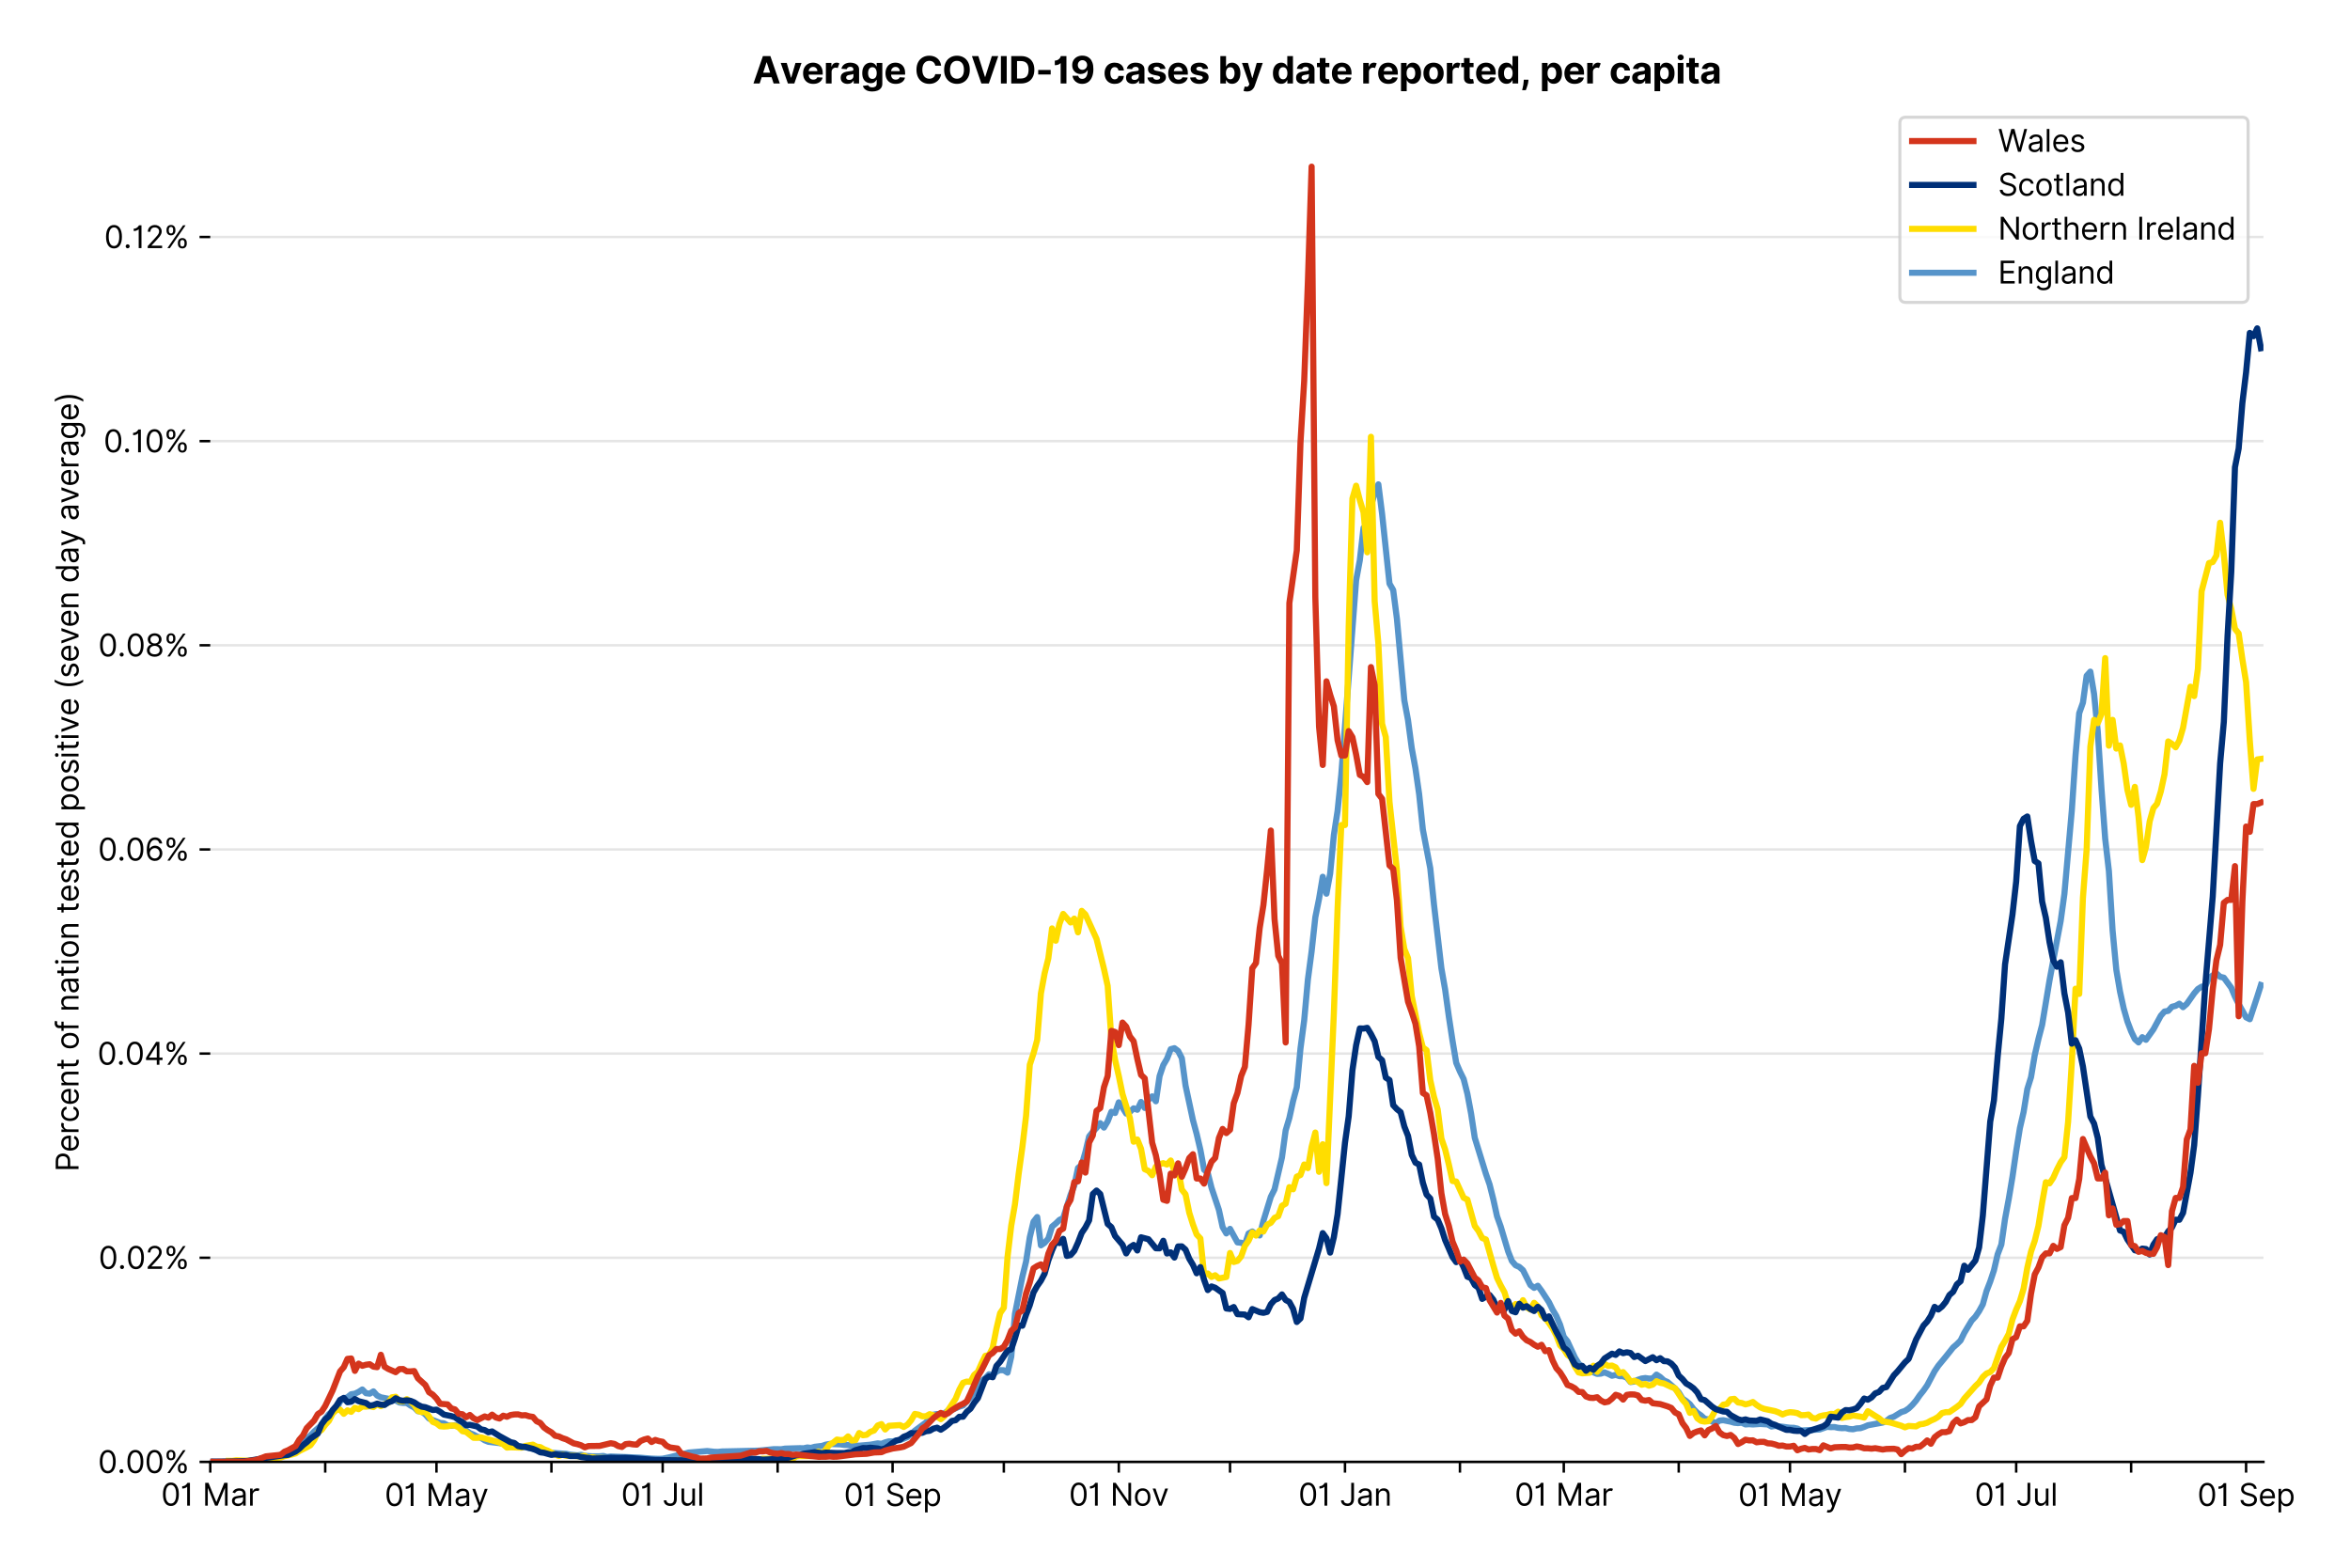 <?xml version="1.0" encoding="utf-8" standalone="no"?>
<!DOCTYPE svg PUBLIC "-//W3C//DTD SVG 1.1//EN"
  "http://www.w3.org/Graphics/SVG/1.1/DTD/svg11.dtd">
<svg version="1.1" viewBox="0 0 766.406 511.234" xmlns="http://www.w3.org/2000/svg" xmlns:xlink="http://www.w3.org/1999/xlink">
 <defs>
  <style type="text/css">*{stroke-linecap:butt;stroke-linejoin:round;}</style>
 </defs>
 <g id="figure_1">
  <g id="patch_1">
   <path d="M 0 511.234 
L 766.406 511.234 
L 766.406 0 
L 0 0 
z
" style="fill:#ffffff;"/>
  </g>
  <g id="axes_1">
   <g id="patch_2">
    <path d="M 68.575 476.745 
L 738.175 476.745 
L 738.175 33.225 
L 68.575 33.225 
z
" style="fill:#ffffff;"/>
   </g>
   <g id="matplotlib.axis_1">
    <g id="xtick_1">
     <g id="line2d_1">
      <defs>
       <path d="M 0 0 
L 0 3.5 
" id="m003842c182" style="stroke:#000000;stroke-width:0.8;"/>
      </defs>
      <g>
       <use style="stroke:#000000;stroke-width:0.8;" x="68.575" xlink:href="#m003842c182" y="476.745"/>
      </g>
     </g>
     <g id="text_1">
      <!-- 01 Mar -->
      <g transform="translate(52.538 491.018)scale(0.1 -0.1)">
       <defs>
        <path d="M 2000 -64 
Q 1230 -64 806 561 
Q 382 1186 382 2327 
Q 382 3459 809 4088 
Q 1236 4718 2000 4718 
Q 2764 4718 3191 4088 
Q 3618 3459 3618 2327 
Q 3618 1186 3194 561 
Q 2771 -64 2000 -64 
z
M 2000 436 
Q 2509 436 2791 927 
Q 3073 1418 3073 2327 
Q 3073 3234 2789 3730 
Q 2505 4227 2000 4227 
Q 1496 4227 1211 3730 
Q 927 3234 927 2327 
Q 927 1418 1210 927 
Q 1493 436 2000 436 
z
" id="Inter-Regular-30" transform="scale(0.016)"/>
        <path d="M 1973 4655 
L 1973 0 
L 1409 0 
L 1409 3836 
L 1373 3836 
Q 1341 3773 1209 3692 
Q 1077 3611 868 3551 
Q 659 3491 391 3491 
L 391 3964 
Q 661 3964 859 4061 
Q 1057 4159 1190 4291 
Q 1323 4423 1392 4529 
Q 1461 4636 1473 4655 
L 1973 4655 
z
" id="Inter-Regular-31" transform="scale(0.016)"/>
        <path id="Inter-Regular-20" transform="scale(0.016)"/>
        <path d="M 564 4655 
L 1236 4655 
L 2818 791 
L 2873 791 
L 4455 4655 
L 5127 4655 
L 5127 0 
L 4600 0 
L 4600 3536 
L 4555 3536 
L 3100 0 
L 2591 0 
L 1136 3536 
L 1091 3536 
L 1091 0 
L 564 0 
L 564 4655 
z
" id="Inter-Regular-4d" transform="scale(0.016)"/>
        <path d="M 1518 -82 
Q 1186 -82 916 44 
Q 646 170 486 410 
Q 327 650 327 991 
Q 327 1291 445 1478 
Q 564 1666 761 1773 
Q 959 1880 1199 1933 
Q 1439 1986 1682 2018 
Q 2000 2059 2199 2080 
Q 2398 2102 2490 2154 
Q 2582 2207 2582 2336 
L 2582 2355 
Q 2582 2691 2399 2877 
Q 2216 3064 1846 3064 
Q 1461 3064 1243 2895 
Q 1025 2727 936 2536 
L 427 2718 
Q 564 3036 792 3214 
Q 1021 3393 1292 3464 
Q 1564 3536 1827 3536 
Q 1996 3536 2215 3496 
Q 2434 3457 2640 3334 
Q 2846 3211 2982 2963 
Q 3118 2716 3118 2300 
L 3118 0 
L 2582 0 
L 2582 473 
L 2555 473 
Q 2500 359 2373 229 
Q 2246 100 2034 9 
Q 1823 -82 1518 -82 
z
M 1600 400 
Q 1918 400 2137 525 
Q 2357 650 2469 847 
Q 2582 1045 2582 1264 
L 2582 1755 
Q 2548 1714 2433 1681 
Q 2318 1648 2169 1624 
Q 2021 1600 1881 1583 
Q 1741 1566 1655 1555 
Q 1446 1527 1265 1467 
Q 1084 1407 974 1287 
Q 864 1168 864 964 
Q 864 684 1072 542 
Q 1280 400 1600 400 
z
" id="Inter-Regular-61" transform="scale(0.016)"/>
        <path d="M 491 0 
L 491 3491 
L 1009 3491 
L 1009 2964 
L 1046 2964 
Q 1139 3223 1389 3384 
Q 1639 3545 1955 3545 
Q 2100 3545 2209 3511 
Q 2318 3477 2400 3418 
L 2218 2964 
Q 2161 2993 2085 3010 
Q 2009 3027 1909 3027 
Q 1527 3027 1277 2794 
Q 1027 2561 1027 2209 
L 1027 0 
L 491 0 
z
" id="Inter-Regular-72" transform="scale(0.016)"/>
       </defs>
       <use xlink:href="#Inter-Regular-30"/>
       <use x="62.5" xlink:href="#Inter-Regular-31"/>
       <use x="106.676" xlink:href="#Inter-Regular-20"/>
       <use x="134.801" xlink:href="#Inter-Regular-4d"/>
       <use x="225.994" xlink:href="#Inter-Regular-61"/>
       <use x="282.386" xlink:href="#Inter-Regular-72"/>
      </g>
     </g>
    </g>
    <g id="xtick_2">
     <g id="line2d_2">
      <g>
       <use style="stroke:#000000;stroke-width:0.8;" x="106.065" xlink:href="#m003842c182" y="476.745"/>
      </g>
     </g>
    </g>
    <g id="xtick_3">
     <g id="line2d_3">
      <g>
       <use style="stroke:#000000;stroke-width:0.8;" x="142.347" xlink:href="#m003842c182" y="476.745"/>
      </g>
     </g>
     <g id="text_2">
      <!-- 01 May -->
      <g transform="translate(125.443 491.117)scale(0.1 -0.1)">
       <defs>
        <path d="M 818 -1355 
Q 682 -1355 575 -1333 
Q 468 -1311 427 -1291 
L 564 -818 
Q 857 -893 1053 -814 
Q 1250 -736 1391 -345 
L 1509 -18 
L 218 3491 
L 800 3491 
L 1764 709 
L 1800 709 
L 2764 3491 
L 3346 3491 
L 1846 -564 
Q 1550 -1355 818 -1355 
z
" id="Inter-Regular-79" transform="scale(0.016)"/>
       </defs>
       <use xlink:href="#Inter-Regular-30"/>
       <use x="62.5" xlink:href="#Inter-Regular-31"/>
       <use x="106.676" xlink:href="#Inter-Regular-20"/>
       <use x="134.801" xlink:href="#Inter-Regular-4d"/>
       <use x="225.994" xlink:href="#Inter-Regular-61"/>
       <use x="282.386" xlink:href="#Inter-Regular-79"/>
      </g>
     </g>
    </g>
    <g id="xtick_4">
     <g id="line2d_4">
      <g>
       <use style="stroke:#000000;stroke-width:0.8;" x="179.837" xlink:href="#m003842c182" y="476.745"/>
      </g>
     </g>
    </g>
    <g id="xtick_5">
     <g id="line2d_5">
      <g>
       <use style="stroke:#000000;stroke-width:0.8;" x="216.118" xlink:href="#m003842c182" y="476.745"/>
      </g>
     </g>
     <g id="text_3">
      <!-- 01 Jul -->
      <g transform="translate(202.574 491.018)scale(0.1 -0.1)">
       <defs>
        <path d="M 2346 4655 
L 2909 4655 
L 2909 1327 
Q 2909 657 2549 296 
Q 2189 -64 1582 -64 
Q 1200 -64 902 76 
Q 605 216 434 475 
Q 264 734 264 1091 
L 818 1091 
Q 818 795 1034 615 
Q 1250 436 1582 436 
Q 1948 436 2147 664 
Q 2346 893 2346 1327 
L 2346 4655 
z
" id="Inter-Regular-4a" transform="scale(0.016)"/>
        <path d="M 2691 1427 
L 2691 3491 
L 3227 3491 
L 3227 0 
L 2691 0 
L 2691 591 
L 2655 591 
Q 2532 325 2273 140 
Q 2014 -45 1618 -45 
Q 1127 -45 809 280 
Q 491 605 491 1273 
L 491 3491 
L 1027 3491 
L 1027 1309 
Q 1027 927 1242 700 
Q 1457 473 1791 473 
Q 1991 473 2199 575 
Q 2407 677 2549 888 
Q 2691 1100 2691 1427 
z
" id="Inter-Regular-75" transform="scale(0.016)"/>
        <path d="M 1027 4655 
L 1027 0 
L 491 0 
L 491 4655 
L 1027 4655 
z
" id="Inter-Regular-6c" transform="scale(0.016)"/>
       </defs>
       <use xlink:href="#Inter-Regular-30"/>
       <use x="62.5" xlink:href="#Inter-Regular-31"/>
       <use x="106.676" xlink:href="#Inter-Regular-20"/>
       <use x="134.801" xlink:href="#Inter-Regular-4a"/>
       <use x="189.063" xlink:href="#Inter-Regular-75"/>
       <use x="247.159" xlink:href="#Inter-Regular-6c"/>
      </g>
     </g>
    </g>
    <g id="xtick_6">
     <g id="line2d_6">
      <g>
       <use style="stroke:#000000;stroke-width:0.8;" x="253.608" xlink:href="#m003842c182" y="476.745"/>
      </g>
     </g>
    </g>
    <g id="xtick_7">
     <g id="line2d_7">
      <g>
       <use style="stroke:#000000;stroke-width:0.8;" x="291.099" xlink:href="#m003842c182" y="476.745"/>
      </g>
     </g>
     <g id="text_4">
      <!-- 01 Sep -->
      <g transform="translate(275.211 491.117)scale(0.1 -0.1)">
       <defs>
        <path d="M 3109 3491 
Q 3068 3836 2777 4027 
Q 2486 4218 2064 4218 
Q 1600 4218 1318 3999 
Q 1036 3780 1036 3445 
Q 1036 3195 1189 3042 
Q 1343 2889 1553 2803 
Q 1764 2718 1936 2673 
L 2409 2545 
Q 2591 2498 2815 2414 
Q 3039 2330 3244 2185 
Q 3450 2041 3584 1816 
Q 3718 1591 3718 1264 
Q 3718 886 3521 581 
Q 3325 277 2949 97 
Q 2573 -82 2036 -82 
Q 1286 -82 845 272 
Q 405 627 364 1200 
L 946 1200 
Q 968 936 1124 764 
Q 1280 593 1519 510 
Q 1759 427 2036 427 
Q 2359 427 2616 533 
Q 2873 639 3023 828 
Q 3173 1018 3173 1273 
Q 3173 1505 3043 1650 
Q 2914 1795 2702 1886 
Q 2491 1977 2246 2045 
L 1673 2209 
Q 1127 2366 809 2657 
Q 491 2948 491 3418 
Q 491 3809 703 4101 
Q 916 4393 1276 4555 
Q 1636 4718 2082 4718 
Q 2532 4718 2882 4558 
Q 3232 4398 3437 4120 
Q 3643 3843 3655 3491 
L 3109 3491 
z
" id="Inter-Regular-53" transform="scale(0.016)"/>
        <path d="M 1955 -73 
Q 1450 -73 1085 151 
Q 721 375 524 778 
Q 327 1182 327 1718 
Q 327 2255 524 2665 
Q 721 3075 1074 3305 
Q 1427 3536 1900 3536 
Q 2173 3536 2439 3445 
Q 2705 3355 2923 3151 
Q 3141 2948 3270 2614 
Q 3400 2280 3400 1791 
L 3400 1564 
L 866 1564 
Q 884 1005 1183 707 
Q 1482 409 1955 409 
Q 2271 409 2498 545 
Q 2725 682 2827 955 
L 3346 809 
Q 3223 414 2854 170 
Q 2486 -73 1955 -73 
z
M 866 2027 
L 2855 2027 
Q 2855 2470 2595 2762 
Q 2336 3055 1900 3055 
Q 1593 3055 1368 2911 
Q 1143 2768 1013 2533 
Q 884 2298 866 2027 
z
" id="Inter-Regular-65" transform="scale(0.016)"/>
        <path d="M 491 -1309 
L 491 3491 
L 1009 3491 
L 1009 2936 
L 1073 2936 
Q 1132 3027 1237 3169 
Q 1343 3311 1542 3423 
Q 1741 3536 2082 3536 
Q 2523 3536 2859 3315 
Q 3196 3095 3384 2690 
Q 3573 2286 3573 1736 
Q 3573 1182 3384 776 
Q 3196 370 2861 148 
Q 2527 -73 2091 -73 
Q 1755 -73 1552 39 
Q 1350 152 1241 296 
Q 1132 441 1073 536 
L 1027 536 
L 1027 -1309 
L 491 -1309 
z
M 1018 1745 
Q 1018 1152 1276 780 
Q 1534 409 2018 409 
Q 2355 409 2581 587 
Q 2807 766 2921 1069 
Q 3036 1373 3036 1745 
Q 3036 2114 2923 2410 
Q 2811 2707 2585 2881 
Q 2359 3055 2018 3055 
Q 1527 3055 1272 2693 
Q 1018 2332 1018 1745 
z
" id="Inter-Regular-70" transform="scale(0.016)"/>
       </defs>
       <use xlink:href="#Inter-Regular-30"/>
       <use x="62.5" xlink:href="#Inter-Regular-31"/>
       <use x="106.676" xlink:href="#Inter-Regular-20"/>
       <use x="134.801" xlink:href="#Inter-Regular-53"/>
       <use x="198.58" xlink:href="#Inter-Regular-65"/>
       <use x="256.818" xlink:href="#Inter-Regular-70"/>
      </g>
     </g>
    </g>
    <g id="xtick_8">
     <g id="line2d_8">
      <g>
       <use style="stroke:#000000;stroke-width:0.8;" x="327.38" xlink:href="#m003842c182" y="476.745"/>
      </g>
     </g>
    </g>
    <g id="xtick_9">
     <g id="line2d_9">
      <g>
       <use style="stroke:#000000;stroke-width:0.8;" x="364.87" xlink:href="#m003842c182" y="476.745"/>
      </g>
     </g>
     <g id="text_5">
      <!-- 01 Nov -->
      <g transform="translate(348.599 491.018)scale(0.1 -0.1)">
       <defs>
        <path d="M 4255 4655 
L 4255 0 
L 3709 0 
L 1173 3655 
L 1127 3655 
L 1127 0 
L 564 0 
L 564 4655 
L 1109 4655 
L 3655 991 
L 3700 991 
L 3700 4655 
L 4255 4655 
z
" id="Inter-Regular-4e" transform="scale(0.016)"/>
        <path d="M 1909 -73 
Q 1436 -73 1080 152 
Q 725 377 526 781 
Q 327 1186 327 1727 
Q 327 2273 526 2679 
Q 725 3086 1080 3311 
Q 1436 3536 1909 3536 
Q 2382 3536 2737 3311 
Q 3093 3086 3292 2679 
Q 3491 2273 3491 1727 
Q 3491 1186 3292 781 
Q 3093 377 2737 152 
Q 2382 -73 1909 -73 
z
M 1909 409 
Q 2268 409 2500 593 
Q 2732 777 2843 1077 
Q 2955 1377 2955 1727 
Q 2955 2077 2843 2379 
Q 2732 2682 2500 2868 
Q 2268 3055 1909 3055 
Q 1550 3055 1318 2868 
Q 1086 2682 975 2379 
Q 864 2077 864 1727 
Q 864 1377 975 1077 
Q 1086 777 1318 593 
Q 1550 409 1909 409 
z
" id="Inter-Regular-6f" transform="scale(0.016)"/>
        <path d="M 3346 3491 
L 2055 0 
L 1509 0 
L 218 3491 
L 800 3491 
L 1764 709 
L 1800 709 
L 2764 3491 
L 3346 3491 
z
" id="Inter-Regular-76" transform="scale(0.016)"/>
       </defs>
       <use xlink:href="#Inter-Regular-30"/>
       <use x="62.5" xlink:href="#Inter-Regular-31"/>
       <use x="106.676" xlink:href="#Inter-Regular-20"/>
       <use x="134.801" xlink:href="#Inter-Regular-4e"/>
       <use x="210.085" xlink:href="#Inter-Regular-6f"/>
       <use x="269.744" xlink:href="#Inter-Regular-76"/>
      </g>
     </g>
    </g>
    <g id="xtick_10">
     <g id="line2d_10">
      <g>
       <use style="stroke:#000000;stroke-width:0.8;" x="401.151" xlink:href="#m003842c182" y="476.745"/>
      </g>
     </g>
    </g>
    <g id="xtick_11">
     <g id="line2d_11">
      <g>
       <use style="stroke:#000000;stroke-width:0.8;" x="438.642" xlink:href="#m003842c182" y="476.745"/>
      </g>
     </g>
     <g id="text_6">
      <!-- 01 Jan -->
      <g transform="translate(423.443 491.018)scale(0.1 -0.1)">
       <defs>
        <path d="M 1027 2100 
L 1027 0 
L 491 0 
L 491 3491 
L 1009 3491 
L 1009 2945 
L 1055 2945 
Q 1177 3211 1427 3373 
Q 1677 3536 2073 3536 
Q 2602 3536 2928 3211 
Q 3255 2886 3255 2218 
L 3255 0 
L 2718 0 
L 2718 2182 
Q 2718 2593 2504 2824 
Q 2291 3055 1918 3055 
Q 1534 3055 1280 2806 
Q 1027 2557 1027 2100 
z
" id="Inter-Regular-6e" transform="scale(0.016)"/>
       </defs>
       <use xlink:href="#Inter-Regular-30"/>
       <use x="62.5" xlink:href="#Inter-Regular-31"/>
       <use x="106.676" xlink:href="#Inter-Regular-20"/>
       <use x="134.801" xlink:href="#Inter-Regular-4a"/>
       <use x="189.063" xlink:href="#Inter-Regular-61"/>
       <use x="245.455" xlink:href="#Inter-Regular-6e"/>
      </g>
     </g>
    </g>
    <g id="xtick_12">
     <g id="line2d_12">
      <g>
       <use style="stroke:#000000;stroke-width:0.8;" x="476.132" xlink:href="#m003842c182" y="476.745"/>
      </g>
     </g>
    </g>
    <g id="xtick_13">
     <g id="line2d_13">
      <g>
       <use style="stroke:#000000;stroke-width:0.8;" x="509.995" xlink:href="#m003842c182" y="476.745"/>
      </g>
     </g>
     <g id="text_7">
      <!-- 01 Mar -->
      <g transform="translate(493.958 491.018)scale(0.1 -0.1)">
       <use xlink:href="#Inter-Regular-30"/>
       <use x="62.5" xlink:href="#Inter-Regular-31"/>
       <use x="106.676" xlink:href="#Inter-Regular-20"/>
       <use x="134.801" xlink:href="#Inter-Regular-4d"/>
       <use x="225.994" xlink:href="#Inter-Regular-61"/>
       <use x="282.386" xlink:href="#Inter-Regular-72"/>
      </g>
     </g>
    </g>
    <g id="xtick_14">
     <g id="line2d_14">
      <g>
       <use style="stroke:#000000;stroke-width:0.8;" x="547.485" xlink:href="#m003842c182" y="476.745"/>
      </g>
     </g>
    </g>
    <g id="xtick_15">
     <g id="line2d_15">
      <g>
       <use style="stroke:#000000;stroke-width:0.8;" x="583.766" xlink:href="#m003842c182" y="476.745"/>
      </g>
     </g>
     <g id="text_8">
      <!-- 01 May -->
      <g transform="translate(566.863 491.117)scale(0.1 -0.1)">
       <use xlink:href="#Inter-Regular-30"/>
       <use x="62.5" xlink:href="#Inter-Regular-31"/>
       <use x="106.676" xlink:href="#Inter-Regular-20"/>
       <use x="134.801" xlink:href="#Inter-Regular-4d"/>
       <use x="225.994" xlink:href="#Inter-Regular-61"/>
       <use x="282.386" xlink:href="#Inter-Regular-79"/>
      </g>
     </g>
    </g>
    <g id="xtick_16">
     <g id="line2d_16">
      <g>
       <use style="stroke:#000000;stroke-width:0.8;" x="621.257" xlink:href="#m003842c182" y="476.745"/>
      </g>
     </g>
    </g>
    <g id="xtick_17">
     <g id="line2d_17">
      <g>
       <use style="stroke:#000000;stroke-width:0.8;" x="657.538" xlink:href="#m003842c182" y="476.745"/>
      </g>
     </g>
     <g id="text_9">
      <!-- 01 Jul -->
      <g transform="translate(643.994 491.018)scale(0.1 -0.1)">
       <use xlink:href="#Inter-Regular-30"/>
       <use x="62.5" xlink:href="#Inter-Regular-31"/>
       <use x="106.676" xlink:href="#Inter-Regular-20"/>
       <use x="134.801" xlink:href="#Inter-Regular-4a"/>
       <use x="189.063" xlink:href="#Inter-Regular-75"/>
       <use x="247.159" xlink:href="#Inter-Regular-6c"/>
      </g>
     </g>
    </g>
    <g id="xtick_18">
     <g id="line2d_18">
      <g>
       <use style="stroke:#000000;stroke-width:0.8;" x="695.028" xlink:href="#m003842c182" y="476.745"/>
      </g>
     </g>
    </g>
    <g id="xtick_19">
     <g id="line2d_19">
      <g>
       <use style="stroke:#000000;stroke-width:0.8;" x="732.519" xlink:href="#m003842c182" y="476.745"/>
      </g>
     </g>
     <g id="text_10">
      <!-- 01 Sep -->
      <g transform="translate(716.631 491.117)scale(0.1 -0.1)">
       <use xlink:href="#Inter-Regular-30"/>
       <use x="62.5" xlink:href="#Inter-Regular-31"/>
       <use x="106.676" xlink:href="#Inter-Regular-20"/>
       <use x="134.801" xlink:href="#Inter-Regular-53"/>
       <use x="198.58" xlink:href="#Inter-Regular-65"/>
       <use x="256.818" xlink:href="#Inter-Regular-70"/>
      </g>
     </g>
    </g>
   </g>
   <g id="matplotlib.axis_2">
    <g id="ytick_1">
     <g id="line2d_20">
      <path clip-path="url(#pf58b4cc1e9)" d="M 68.575 476.745 
L 738.175 476.745 
" style="fill:none;stroke:#e5e5e5;stroke-linecap:square;stroke-width:0.8;"/>
     </g>
     <g id="line2d_21">
      <defs>
       <path d="M 0 0 
L -3.5 0 
" id="me7a077feec" style="stroke:#000000;stroke-width:0.8;"/>
      </defs>
      <g>
       <use style="stroke:#000000;stroke-width:0.8;" x="68.575" xlink:href="#me7a077feec" y="476.745"/>
      </g>
     </g>
     <g id="text_11">
      <!-- 0.00% -->
      <g transform="translate(31.944 480.382)scale(0.1 -0.1)">
       <defs>
        <path d="M 882 -36 
Q 714 -36 593 84 
Q 473 205 473 373 
Q 473 541 593 661 
Q 714 782 882 782 
Q 1050 782 1170 661 
Q 1291 541 1291 373 
Q 1291 205 1170 84 
Q 1050 -36 882 -36 
z
" id="Inter-Regular-2e" transform="scale(0.016)"/>
        <path d="M 2855 873 
L 2855 1118 
Q 2855 1373 2960 1585 
Q 3066 1798 3269 1926 
Q 3473 2055 3764 2055 
Q 4059 2055 4259 1926 
Q 4459 1798 4561 1585 
Q 4664 1373 4664 1118 
L 4664 873 
Q 4664 618 4560 405 
Q 4457 193 4256 64 
Q 4055 -64 3764 -64 
Q 3468 -64 3266 64 
Q 3064 193 2959 405 
Q 2855 618 2855 873 
z
M 536 3536 
L 536 3782 
Q 536 4036 642 4248 
Q 748 4461 951 4589 
Q 1155 4718 1446 4718 
Q 1741 4718 1941 4589 
Q 2141 4461 2243 4248 
Q 2346 4036 2346 3782 
L 2346 3536 
Q 2346 3282 2242 3069 
Q 2139 2857 1937 2728 
Q 1736 2600 1446 2600 
Q 1150 2600 948 2728 
Q 746 2857 641 3069 
Q 536 3282 536 3536 
z
M 709 0 
L 3909 4655 
L 4427 4655 
L 1227 0 
L 709 0 
z
M 3318 1118 
L 3318 873 
Q 3318 661 3418 494 
Q 3518 327 3764 327 
Q 4002 327 4101 494 
Q 4200 661 4200 873 
L 4200 1118 
Q 4200 1330 4104 1497 
Q 4009 1664 3764 1664 
Q 3525 1664 3421 1497 
Q 3318 1330 3318 1118 
z
M 1000 3782 
L 1000 3536 
Q 1000 3325 1100 3158 
Q 1200 2991 1446 2991 
Q 1684 2991 1783 3158 
Q 1882 3325 1882 3536 
L 1882 3782 
Q 1882 3993 1786 4160 
Q 1691 4327 1446 4327 
Q 1207 4327 1103 4160 
Q 1000 3993 1000 3782 
z
" id="Inter-Regular-25" transform="scale(0.016)"/>
       </defs>
       <use xlink:href="#Inter-Regular-30"/>
       <use x="62.5" xlink:href="#Inter-Regular-2e"/>
       <use x="90.057" xlink:href="#Inter-Regular-30"/>
       <use x="152.557" xlink:href="#Inter-Regular-30"/>
       <use x="215.057" xlink:href="#Inter-Regular-25"/>
      </g>
     </g>
    </g>
    <g id="ytick_2">
     <g id="line2d_22">
      <path clip-path="url(#pf58b4cc1e9)" d="M 68.575 410.168 
L 738.175 410.168 
" style="fill:none;stroke:#e5e5e5;stroke-linecap:square;stroke-width:0.8;"/>
     </g>
     <g id="line2d_23">
      <g>
       <use style="stroke:#000000;stroke-width:0.8;" x="68.575" xlink:href="#me7a077feec" y="410.168"/>
      </g>
     </g>
     <g id="text_12">
      <!-- 0.02% -->
      <g transform="translate(32.142 413.805)scale(0.1 -0.1)">
       <defs>
        <path d="M 482 0 
L 482 409 
L 2018 2091 
Q 2289 2386 2464 2605 
Q 2639 2825 2724 3019 
Q 2809 3214 2809 3427 
Q 2809 3795 2553 4011 
Q 2298 4227 1918 4227 
Q 1514 4227 1275 3985 
Q 1036 3743 1036 3345 
L 500 3345 
Q 500 3755 688 4064 
Q 877 4373 1203 4545 
Q 1530 4718 1936 4718 
Q 2346 4718 2661 4545 
Q 2977 4373 3156 4079 
Q 3336 3786 3336 3427 
Q 3336 3170 3244 2926 
Q 3152 2682 2926 2383 
Q 2700 2084 2300 1655 
L 1255 536 
L 1255 500 
L 3418 500 
L 3418 0 
L 482 0 
z
" id="Inter-Regular-32" transform="scale(0.016)"/>
       </defs>
       <use xlink:href="#Inter-Regular-30"/>
       <use x="62.5" xlink:href="#Inter-Regular-2e"/>
       <use x="90.057" xlink:href="#Inter-Regular-30"/>
       <use x="152.557" xlink:href="#Inter-Regular-32"/>
       <use x="213.068" xlink:href="#Inter-Regular-25"/>
      </g>
     </g>
    </g>
    <g id="ytick_3">
     <g id="line2d_24">
      <path clip-path="url(#pf58b4cc1e9)" d="M 68.575 343.591 
L 738.175 343.591 
" style="fill:none;stroke:#e5e5e5;stroke-linecap:square;stroke-width:0.8;"/>
     </g>
     <g id="line2d_25">
      <g>
       <use style="stroke:#000000;stroke-width:0.8;" x="68.575" xlink:href="#me7a077feec" y="343.591"/>
      </g>
     </g>
     <g id="text_13">
      <!-- 0.04% -->
      <g transform="translate(31.773 347.228)scale(0.1 -0.1)">
       <defs>
        <path d="M 373 955 
L 373 1418 
L 2418 4655 
L 3100 4655 
L 3100 1455 
L 3736 1455 
L 3736 955 
L 3100 955 
L 3100 0 
L 2564 0 
L 2564 955 
L 373 955 
z
M 2564 1455 
L 2564 3936 
L 2527 3936 
L 982 1491 
L 982 1455 
L 2564 1455 
z
" id="Inter-Regular-34" transform="scale(0.016)"/>
       </defs>
       <use xlink:href="#Inter-Regular-30"/>
       <use x="62.5" xlink:href="#Inter-Regular-2e"/>
       <use x="90.057" xlink:href="#Inter-Regular-30"/>
       <use x="152.557" xlink:href="#Inter-Regular-34"/>
       <use x="216.761" xlink:href="#Inter-Regular-25"/>
      </g>
     </g>
    </g>
    <g id="ytick_4">
     <g id="line2d_26">
      <path clip-path="url(#pf58b4cc1e9)" d="M 68.575 277.014 
L 738.175 277.014 
" style="fill:none;stroke:#e5e5e5;stroke-linecap:square;stroke-width:0.8;"/>
     </g>
     <g id="line2d_27">
      <g>
       <use style="stroke:#000000;stroke-width:0.8;" x="68.575" xlink:href="#me7a077feec" y="277.014"/>
      </g>
     </g>
     <g id="text_14">
      <!-- 0.06% -->
      <g transform="translate(31.958 280.651)scale(0.1 -0.1)">
       <defs>
        <path d="M 2027 -64 
Q 1741 -59 1454 45 
Q 1168 150 932 399 
Q 696 648 552 1074 
Q 409 1500 409 2145 
Q 409 3386 861 4056 
Q 1314 4727 2100 4727 
Q 2686 4727 3073 4384 
Q 3461 4041 3546 3491 
L 2991 3491 
Q 2914 3811 2691 4019 
Q 2468 4227 2100 4227 
Q 1559 4227 1249 3755 
Q 939 3284 936 2427 
L 973 2427 
Q 1164 2716 1461 2880 
Q 1759 3045 2118 3045 
Q 2518 3045 2850 2846 
Q 3182 2648 3382 2299 
Q 3582 1950 3582 1500 
Q 3582 1068 3389 710 
Q 3196 352 2847 142 
Q 2498 -68 2027 -64 
z
M 2027 436 
Q 2314 436 2542 579 
Q 2771 723 2903 964 
Q 3036 1205 3036 1500 
Q 3036 1789 2908 2026 
Q 2780 2264 2556 2404 
Q 2332 2545 2046 2545 
Q 1757 2545 1525 2397 
Q 1293 2250 1157 2010 
Q 1021 1770 1018 1491 
Q 1018 1214 1149 973 
Q 1280 732 1508 584 
Q 1736 436 2027 436 
z
" id="Inter-Regular-36" transform="scale(0.016)"/>
       </defs>
       <use xlink:href="#Inter-Regular-30"/>
       <use x="62.5" xlink:href="#Inter-Regular-2e"/>
       <use x="90.057" xlink:href="#Inter-Regular-30"/>
       <use x="152.557" xlink:href="#Inter-Regular-36"/>
       <use x="214.915" xlink:href="#Inter-Regular-25"/>
      </g>
     </g>
    </g>
    <g id="ytick_5">
     <g id="line2d_28">
      <path clip-path="url(#pf58b4cc1e9)" d="M 68.575 210.437 
L 738.175 210.437 
" style="fill:none;stroke:#e5e5e5;stroke-linecap:square;stroke-width:0.8;"/>
     </g>
     <g id="line2d_29">
      <g>
       <use style="stroke:#000000;stroke-width:0.8;" x="68.575" xlink:href="#me7a077feec" y="210.437"/>
      </g>
     </g>
     <g id="text_15">
      <!-- 0.08% -->
      <g transform="translate(32.028 214.074)scale(0.1 -0.1)">
       <defs>
        <path d="M 1973 -64 
Q 1505 -64 1147 103 
Q 789 270 589 564 
Q 389 859 391 1236 
Q 389 1532 507 1783 
Q 625 2034 830 2203 
Q 1036 2373 1291 2418 
L 1291 2445 
Q 957 2532 759 2821 
Q 561 3111 564 3482 
Q 561 3836 743 4115 
Q 925 4395 1244 4556 
Q 1564 4718 1973 4718 
Q 2377 4718 2695 4556 
Q 3014 4395 3197 4115 
Q 3380 3836 3382 3482 
Q 3380 3111 3181 2821 
Q 2982 2532 2655 2445 
L 2655 2418 
Q 2907 2373 3109 2203 
Q 3311 2034 3431 1783 
Q 3552 1532 3555 1236 
Q 3552 859 3351 564 
Q 3150 270 2794 103 
Q 2439 -64 1973 -64 
z
M 1973 436 
Q 2446 436 2722 662 
Q 2998 889 3000 1264 
Q 2998 1527 2864 1729 
Q 2730 1932 2499 2048 
Q 2268 2164 1973 2164 
Q 1675 2164 1442 2048 
Q 1209 1932 1076 1729 
Q 943 1527 946 1264 
Q 943 889 1218 662 
Q 1493 436 1973 436 
z
M 1973 2645 
Q 2348 2645 2591 2864 
Q 2834 3084 2836 3445 
Q 2834 3800 2596 4013 
Q 2359 4227 1973 4227 
Q 1582 4227 1344 4013 
Q 1107 3800 1109 3445 
Q 1107 3084 1349 2864 
Q 1591 2645 1973 2645 
z
" id="Inter-Regular-38" transform="scale(0.016)"/>
       </defs>
       <use xlink:href="#Inter-Regular-30"/>
       <use x="62.5" xlink:href="#Inter-Regular-2e"/>
       <use x="90.057" xlink:href="#Inter-Regular-30"/>
       <use x="152.557" xlink:href="#Inter-Regular-38"/>
       <use x="214.205" xlink:href="#Inter-Regular-25"/>
      </g>
     </g>
    </g>
    <g id="ytick_6">
     <g id="line2d_30">
      <path clip-path="url(#pf58b4cc1e9)" d="M 68.575 143.86 
L 738.175 143.86 
" style="fill:none;stroke:#e5e5e5;stroke-linecap:square;stroke-width:0.8;"/>
     </g>
     <g id="line2d_31">
      <g>
       <use style="stroke:#000000;stroke-width:0.8;" x="68.575" xlink:href="#me7a077feec" y="143.86"/>
      </g>
     </g>
     <g id="text_16">
      <!-- 0.10% -->
      <g transform="translate(33.777 147.497)scale(0.1 -0.1)">
       <use xlink:href="#Inter-Regular-30"/>
       <use x="62.5" xlink:href="#Inter-Regular-2e"/>
       <use x="90.057" xlink:href="#Inter-Regular-31"/>
       <use x="134.233" xlink:href="#Inter-Regular-30"/>
       <use x="196.733" xlink:href="#Inter-Regular-25"/>
      </g>
     </g>
    </g>
    <g id="ytick_7">
     <g id="line2d_32">
      <path clip-path="url(#pf58b4cc1e9)" d="M 68.575 77.284 
L 738.175 77.284 
" style="fill:none;stroke:#e5e5e5;stroke-linecap:square;stroke-width:0.8;"/>
     </g>
     <g id="line2d_33">
      <g>
       <use style="stroke:#000000;stroke-width:0.8;" x="68.575" xlink:href="#me7a077feec" y="77.284"/>
      </g>
     </g>
     <g id="text_17">
      <!-- 0.12% -->
      <g transform="translate(33.975 80.92)scale(0.1 -0.1)">
       <use xlink:href="#Inter-Regular-30"/>
       <use x="62.5" xlink:href="#Inter-Regular-2e"/>
       <use x="90.057" xlink:href="#Inter-Regular-31"/>
       <use x="134.233" xlink:href="#Inter-Regular-32"/>
       <use x="194.744" xlink:href="#Inter-Regular-25"/>
      </g>
     </g>
    </g>
    <g id="text_18">
     <!-- Percent of nation tested positive (seven day average) -->
     <g transform="translate(25.614 382.124)rotate(-90)scale(0.1 -0.1)">
      <defs>
       <path d="M 564 0 
L 564 4655 
L 2136 4655 
Q 2684 4655 3033 4458 
Q 3382 4261 3550 3927 
Q 3718 3593 3718 3182 
Q 3718 2770 3551 2434 
Q 3384 2098 3036 1899 
Q 2689 1700 2146 1700 
L 1127 1700 
L 1127 0 
L 564 0 
z
M 1127 2200 
L 2127 2200 
Q 2689 2200 2926 2482 
Q 3164 2764 3164 3182 
Q 3164 3602 2925 3878 
Q 2686 4155 2118 4155 
L 1127 4155 
L 1127 2200 
z
" id="Inter-Regular-50" transform="scale(0.016)"/>
       <path d="M 1909 -73 
Q 1418 -73 1063 159 
Q 709 391 518 798 
Q 327 1205 327 1727 
Q 327 2259 524 2667 
Q 721 3075 1074 3305 
Q 1427 3536 1900 3536 
Q 2268 3536 2563 3400 
Q 2859 3264 3047 3018 
Q 3236 2773 3282 2445 
L 2746 2445 
Q 2684 2684 2474 2869 
Q 2264 3055 1909 3055 
Q 1439 3055 1151 2697 
Q 864 2339 864 1745 
Q 864 1139 1148 774 
Q 1432 409 1909 409 
Q 2223 409 2447 570 
Q 2671 732 2746 1018 
L 3282 1018 
Q 3236 709 3058 462 
Q 2880 216 2588 71 
Q 2296 -73 1909 -73 
z
" id="Inter-Regular-63" transform="scale(0.016)"/>
       <path d="M 2009 3491 
L 2009 3036 
L 1264 3036 
L 1264 1000 
Q 1264 773 1331 660 
Q 1398 548 1503 510 
Q 1609 473 1727 473 
Q 1816 473 1873 483 
Q 1930 493 1964 500 
L 2073 18 
Q 2018 -2 1920 -23 
Q 1823 -45 1673 -45 
Q 1446 -45 1228 52 
Q 1011 150 869 350 
Q 727 550 727 855 
L 727 3036 
L 200 3036 
L 200 3491 
L 727 3491 
L 727 4327 
L 1264 4327 
L 1264 3491 
L 2009 3491 
z
" id="Inter-Regular-74" transform="scale(0.016)"/>
       <path d="M 2046 3491 
L 2046 3036 
L 1264 3036 
L 1264 0 
L 727 0 
L 727 3036 
L 164 3036 
L 164 3491 
L 727 3491 
L 727 3973 
Q 727 4273 868 4473 
Q 1009 4673 1234 4773 
Q 1459 4873 1709 4873 
Q 1907 4873 2032 4841 
Q 2157 4809 2218 4782 
L 2064 4318 
Q 2023 4332 1951 4352 
Q 1880 4373 1764 4373 
Q 1498 4373 1381 4239 
Q 1264 4105 1264 3845 
L 1264 3491 
L 2046 3491 
z
" id="Inter-Regular-66" transform="scale(0.016)"/>
       <path d="M 491 0 
L 491 3491 
L 1027 3491 
L 1027 0 
L 491 0 
z
M 764 4073 
Q 607 4073 494 4179 
Q 382 4286 382 4436 
Q 382 4586 494 4693 
Q 607 4800 764 4800 
Q 921 4800 1033 4693 
Q 1146 4586 1146 4436 
Q 1146 4286 1033 4179 
Q 921 4073 764 4073 
z
" id="Inter-Regular-69" transform="scale(0.016)"/>
       <path d="M 2964 2709 
L 2482 2573 
Q 2411 2755 2245 2914 
Q 2080 3073 1727 3073 
Q 1407 3073 1194 2926 
Q 982 2780 982 2555 
Q 982 2355 1127 2239 
Q 1273 2123 1582 2045 
L 2100 1918 
Q 3027 1691 3027 973 
Q 3027 673 2855 436 
Q 2684 200 2377 63 
Q 2071 -73 1664 -73 
Q 1130 -73 780 159 
Q 430 391 336 836 
L 846 964 
Q 989 400 1655 400 
Q 2030 400 2251 560 
Q 2473 720 2473 945 
Q 2473 1316 1955 1436 
L 1373 1573 
Q 893 1686 669 1926 
Q 446 2166 446 2527 
Q 446 2823 613 3050 
Q 780 3277 1069 3406 
Q 1359 3536 1727 3536 
Q 2246 3536 2542 3309 
Q 2839 3082 2964 2709 
z
" id="Inter-Regular-73" transform="scale(0.016)"/>
       <path d="M 1809 -73 
Q 1373 -73 1039 148 
Q 705 370 516 776 
Q 327 1182 327 1736 
Q 327 2286 516 2690 
Q 705 3095 1041 3315 
Q 1377 3536 1818 3536 
Q 2159 3536 2358 3423 
Q 2557 3311 2662 3169 
Q 2768 3027 2827 2936 
L 2873 2936 
L 2873 4655 
L 3409 4655 
L 3409 0 
L 2891 0 
L 2891 536 
L 2827 536 
Q 2768 441 2659 296 
Q 2550 152 2348 39 
Q 2146 -73 1809 -73 
z
M 1882 409 
Q 2366 409 2624 780 
Q 2882 1152 2882 1745 
Q 2882 2332 2627 2693 
Q 2373 3055 1882 3055 
Q 1541 3055 1315 2881 
Q 1089 2707 976 2410 
Q 864 2114 864 1745 
Q 864 1373 978 1069 
Q 1093 766 1319 587 
Q 1546 409 1882 409 
z
" id="Inter-Regular-64" transform="scale(0.016)"/>
       <path d="M 682 1964 
Q 682 2823 906 3544 
Q 1130 4266 1546 4873 
L 2018 4873 
Q 1800 4573 1623 4095 
Q 1446 3618 1341 3061 
Q 1236 2505 1236 1964 
Q 1236 1423 1341 866 
Q 1446 309 1623 -168 
Q 1800 -645 2018 -945 
L 1546 -945 
Q 1130 -339 906 383 
Q 682 1105 682 1964 
z
" id="Inter-Regular-28" transform="scale(0.016)"/>
       <path d="M 1900 -1382 
Q 1316 -1382 976 -1169 
Q 636 -957 473 -682 
L 900 -382 
Q 973 -477 1084 -601 
Q 1196 -725 1390 -817 
Q 1584 -909 1900 -909 
Q 2323 -909 2598 -704 
Q 2873 -500 2873 -64 
L 2873 645 
L 2827 645 
Q 2768 550 2660 410 
Q 2552 270 2351 162 
Q 2150 55 1809 55 
Q 1386 55 1051 255 
Q 716 455 521 836 
Q 327 1218 327 1764 
Q 327 2300 516 2699 
Q 705 3098 1041 3317 
Q 1377 3536 1818 3536 
Q 2159 3536 2360 3423 
Q 2561 3311 2669 3169 
Q 2777 3027 2836 2936 
L 2891 2936 
L 2891 3491 
L 3409 3491 
L 3409 -100 
Q 3409 -550 3205 -833 
Q 3002 -1116 2660 -1249 
Q 2318 -1382 1900 -1382 
z
M 1882 536 
Q 2366 536 2624 864 
Q 2882 1193 2882 1773 
Q 2882 2339 2627 2697 
Q 2373 3055 1882 3055 
Q 1541 3055 1315 2882 
Q 1089 2709 976 2418 
Q 864 2127 864 1773 
Q 864 1227 1120 881 
Q 1377 536 1882 536 
z
" id="Inter-Regular-67" transform="scale(0.016)"/>
       <path d="M 1638 1940 
Q 1638 1081 1414 359 
Q 1191 -362 775 -969 
L 302 -969 
Q 520 -669 697 -191 
Q 875 286 979 842 
Q 1084 1399 1084 1940 
Q 1084 2481 979 3038 
Q 875 3595 697 4072 
Q 520 4549 302 4849 
L 775 4849 
Q 1191 4243 1414 3521 
Q 1638 2799 1638 1940 
z
" id="Inter-Regular-29" transform="scale(0.016)"/>
      </defs>
      <use xlink:href="#Inter-Regular-50"/>
      <use x="63.494" xlink:href="#Inter-Regular-65"/>
      <use x="121.733" xlink:href="#Inter-Regular-72"/>
      <use x="160.085" xlink:href="#Inter-Regular-63"/>
      <use x="215.909" xlink:href="#Inter-Regular-65"/>
      <use x="274.148" xlink:href="#Inter-Regular-6e"/>
      <use x="332.671" xlink:href="#Inter-Regular-74"/>
      <use x="369.034" xlink:href="#Inter-Regular-20"/>
      <use x="397.159" xlink:href="#Inter-Regular-6f"/>
      <use x="456.818" xlink:href="#Inter-Regular-66"/>
      <use x="492.898" xlink:href="#Inter-Regular-20"/>
      <use x="521.023" xlink:href="#Inter-Regular-6e"/>
      <use x="579.546" xlink:href="#Inter-Regular-61"/>
      <use x="635.938" xlink:href="#Inter-Regular-74"/>
      <use x="672.301" xlink:href="#Inter-Regular-69"/>
      <use x="696.023" xlink:href="#Inter-Regular-6f"/>
      <use x="755.682" xlink:href="#Inter-Regular-6e"/>
      <use x="814.205" xlink:href="#Inter-Regular-20"/>
      <use x="842.33" xlink:href="#Inter-Regular-74"/>
      <use x="878.693" xlink:href="#Inter-Regular-65"/>
      <use x="936.932" xlink:href="#Inter-Regular-73"/>
      <use x="989.205" xlink:href="#Inter-Regular-74"/>
      <use x="1025.568" xlink:href="#Inter-Regular-65"/>
      <use x="1083.807" xlink:href="#Inter-Regular-64"/>
      <use x="1145.881" xlink:href="#Inter-Regular-20"/>
      <use x="1174.006" xlink:href="#Inter-Regular-70"/>
      <use x="1234.943" xlink:href="#Inter-Regular-6f"/>
      <use x="1294.602" xlink:href="#Inter-Regular-73"/>
      <use x="1346.875" xlink:href="#Inter-Regular-69"/>
      <use x="1370.597" xlink:href="#Inter-Regular-74"/>
      <use x="1406.96" xlink:href="#Inter-Regular-69"/>
      <use x="1430.682" xlink:href="#Inter-Regular-76"/>
      <use x="1486.364" xlink:href="#Inter-Regular-65"/>
      <use x="1544.603" xlink:href="#Inter-Regular-20"/>
      <use x="1572.728" xlink:href="#Inter-Regular-28"/>
      <use x="1608.949" xlink:href="#Inter-Regular-73"/>
      <use x="1661.222" xlink:href="#Inter-Regular-65"/>
      <use x="1719.46" xlink:href="#Inter-Regular-76"/>
      <use x="1775.142" xlink:href="#Inter-Regular-65"/>
      <use x="1833.381" xlink:href="#Inter-Regular-6e"/>
      <use x="1891.904" xlink:href="#Inter-Regular-20"/>
      <use x="1920.029" xlink:href="#Inter-Regular-64"/>
      <use x="1982.103" xlink:href="#Inter-Regular-61"/>
      <use x="2038.495" xlink:href="#Inter-Regular-79"/>
      <use x="2094.176" xlink:href="#Inter-Regular-20"/>
      <use x="2122.301" xlink:href="#Inter-Regular-61"/>
      <use x="2178.694" xlink:href="#Inter-Regular-76"/>
      <use x="2234.375" xlink:href="#Inter-Regular-65"/>
      <use x="2292.614" xlink:href="#Inter-Regular-72"/>
      <use x="2330.966" xlink:href="#Inter-Regular-61"/>
      <use x="2387.358" xlink:href="#Inter-Regular-67"/>
      <use x="2448.296" xlink:href="#Inter-Regular-65"/>
      <use x="2506.535" xlink:href="#Inter-Regular-29"/>
     </g>
    </g>
   </g>
   <g id="line2d_34">
    <path clip-path="url(#pf58b4cc1e9)" d="M 32.294 476.733 
L 56.481 476.745 
L 74.622 476.639 
L 83.087 476.319 
L 87.925 475.703 
L 90.344 474.827 
L 91.553 474.431 
L 92.762 473.863 
L 93.972 473.625 
L 95.181 473.037 
L 96.39 472.279 
L 97.6 471.852 
L 98.809 470.809 
L 100.019 469.222 
L 101.228 468.153 
L 102.437 466.864 
L 104.856 464.777 
L 106.065 462.665 
L 107.275 461.167 
L 108.484 460.263 
L 109.694 459.611 
L 110.903 457.037 
L 112.112 456.134 
L 113.322 455.657 
L 114.531 454.679 
L 115.74 454.497 
L 116.95 453.917 
L 118.159 453.13 
L 119.368 454.343 
L 120.578 454.492 
L 121.787 453.752 
L 122.997 455.104 
L 124.206 455.678 
L 126.625 456.161 
L 127.834 456.216 
L 129.043 456.721 
L 130.253 457.369 
L 131.462 457.511 
L 132.672 457.54 
L 133.881 458.368 
L 135.09 458.978 
L 136.3 460.208 
L 137.509 460.323 
L 138.718 461.251 
L 139.928 462.617 
L 143.556 464.054 
L 144.765 464.167 
L 145.975 464.825 
L 147.184 464.949 
L 148.393 464.773 
L 149.603 465.07 
L 152.021 466.494 
L 153.231 467.349 
L 154.44 467.851 
L 155.65 468.506 
L 156.859 468.899 
L 158.068 469.696 
L 159.278 470.188 
L 162.906 470.616 
L 165.325 471.066 
L 166.534 471.349 
L 168.953 471.506 
L 171.371 471.95 
L 172.581 472.259 
L 174.999 472.723 
L 176.209 473.165 
L 179.837 473.78 
L 182.256 473.945 
L 184.674 474.112 
L 185.884 474.359 
L 188.303 474.607 
L 189.512 474.433 
L 190.721 474.77 
L 193.14 474.927 
L 195.559 474.915 
L 196.768 474.808 
L 197.977 475.145 
L 199.187 474.985 
L 204.024 475.168 
L 208.862 475.378 
L 212.49 475.676 
L 214.909 475.755 
L 216.118 475.696 
L 218.537 475.198 
L 220.955 474.575 
L 222.165 474.379 
L 224.584 473.699 
L 230.63 473.202 
L 233.049 473.456 
L 234.259 473.473 
L 235.468 473.342 
L 239.096 473.27 
L 247.562 473.066 
L 252.399 472.588 
L 254.818 472.616 
L 256.027 472.413 
L 260.865 472.27 
L 262.074 472.306 
L 263.283 472.042 
L 264.493 472.175 
L 265.702 471.822 
L 268.121 471.523 
L 269.33 471.111 
L 270.54 470.895 
L 274.168 471.031 
L 275.377 471.215 
L 276.586 471.236 
L 277.796 471.553 
L 279.005 471.447 
L 280.215 471.459 
L 283.843 471.136 
L 286.261 470.703 
L 287.471 470.845 
L 288.68 470.381 
L 289.89 470.051 
L 291.099 470.071 
L 292.308 469.764 
L 293.518 469.631 
L 295.936 468.66 
L 297.146 467.74 
L 298.355 466.575 
L 301.983 463.896 
L 304.402 461.357 
L 305.611 461.137 
L 306.821 461.364 
L 308.03 460.895 
L 309.239 459.958 
L 310.449 459.78 
L 312.868 458.717 
L 314.077 458.344 
L 316.496 455.781 
L 317.705 454.356 
L 318.914 451.953 
L 320.124 450.304 
L 321.333 449.458 
L 322.542 448.173 
L 323.752 448.543 
L 324.961 447.306 
L 326.171 446.822 
L 327.38 446.859 
L 328.589 447.641 
L 329.799 442.431 
L 331.008 428.483 
L 333.427 416.346 
L 334.636 411.384 
L 335.846 403.474 
L 337.055 398.426 
L 338.264 396.887 
L 339.474 406.118 
L 340.683 405.305 
L 341.892 403.901 
L 343.102 400.011 
L 344.311 399.008 
L 345.521 397.822 
L 346.73 397.255 
L 349.149 389.618 
L 350.358 386.658 
L 351.567 380.899 
L 352.777 379.873 
L 353.986 375.699 
L 355.195 370.602 
L 356.405 369.096 
L 357.614 367.813 
L 358.824 366.28 
L 360.033 367.718 
L 361.242 365.703 
L 362.452 362.572 
L 363.661 362.968 
L 364.87 359.491 
L 366.08 361.2 
L 367.289 363.143 
L 368.499 362.62 
L 369.708 361.44 
L 370.917 361.907 
L 372.127 359.364 
L 373.336 361.314 
L 374.545 358.631 
L 375.755 357.539 
L 376.964 359.139 
L 378.173 350.939 
L 379.383 347.329 
L 380.592 345.282 
L 381.802 342.152 
L 383.011 341.825 
L 384.22 342.732 
L 385.43 345.081 
L 386.639 353.996 
L 389.058 365.299 
L 390.267 369.802 
L 391.477 374.95 
L 392.686 381.452 
L 393.895 382.547 
L 395.105 387.324 
L 397.523 394.572 
L 398.733 400.16 
L 399.942 402.239 
L 401.151 400.748 
L 403.57 405.154 
L 404.78 405.277 
L 405.989 405.832 
L 407.198 402.25 
L 408.408 401.613 
L 409.617 402.592 
L 410.826 402.899 
L 412.036 398.142 
L 414.455 390.294 
L 415.664 387.869 
L 418.083 377.474 
L 419.292 368.627 
L 420.501 364.589 
L 421.711 359.053 
L 422.92 354.569 
L 424.129 341.904 
L 425.339 332.728 
L 426.548 319.393 
L 427.758 310.256 
L 428.967 299.137 
L 430.176 293.132 
L 431.386 285.924 
L 432.595 291.446 
L 433.804 284.882 
L 435.014 272.314 
L 436.223 264.45 
L 437.433 252.665 
L 442.27 189.275 
L 443.479 182.705 
L 444.689 172.14 
L 445.898 174.394 
L 447.107 165.092 
L 448.317 160.86 
L 449.526 157.955 
L 450.736 167.54 
L 453.154 190.335 
L 454.364 192.433 
L 455.573 201.74 
L 457.992 228.376 
L 459.201 234.882 
L 460.411 243.964 
L 461.62 250.585 
L 462.829 259.023 
L 464.039 270.535 
L 466.457 283.163 
L 467.667 294.978 
L 470.086 315.76 
L 471.295 322.679 
L 472.504 331.47 
L 473.714 339.418 
L 474.923 346.621 
L 476.132 349.438 
L 477.342 351.887 
L 478.551 356.66 
L 479.76 363.126 
L 480.97 371.063 
L 484.598 382.824 
L 485.807 386.292 
L 487.017 391.12 
L 488.226 396.635 
L 489.435 400.027 
L 491.854 408.114 
L 493.064 411.207 
L 494.273 412.626 
L 495.482 413.154 
L 496.692 414.22 
L 499.11 419.066 
L 500.32 419.988 
L 501.529 419.303 
L 502.738 420.945 
L 505.157 424.662 
L 506.367 427.114 
L 507.576 429.173 
L 508.785 431.985 
L 509.995 435.941 
L 511.204 437.429 
L 513.623 442.681 
L 514.832 444.658 
L 516.042 445.848 
L 517.251 446.341 
L 518.46 447.046 
L 520.879 448.044 
L 522.088 447.959 
L 523.298 447.557 
L 524.507 448.046 
L 525.716 448.657 
L 526.926 448.352 
L 528.135 448.777 
L 529.345 448.807 
L 530.554 449.256 
L 531.763 450.709 
L 532.973 450.546 
L 534.182 449.967 
L 535.391 449.56 
L 536.601 449.398 
L 537.81 449.577 
L 539.02 449.515 
L 540.229 448.278 
L 541.438 449.055 
L 542.648 450.158 
L 543.857 450.694 
L 546.276 452.795 
L 547.485 454.064 
L 548.694 456.085 
L 549.904 456.901 
L 551.113 457.914 
L 552.323 459.499 
L 553.532 460.721 
L 554.741 461.586 
L 555.951 462.682 
L 557.16 462.888 
L 558.369 463.576 
L 559.579 464.097 
L 560.788 463.263 
L 561.998 463.151 
L 564.416 463.628 
L 565.626 463.977 
L 566.835 464.091 
L 568.044 463.959 
L 569.254 464.527 
L 570.463 464.443 
L 571.673 464.537 
L 574.091 464.371 
L 576.51 464.529 
L 577.719 465.203 
L 578.929 465 
L 581.347 465.275 
L 583.766 465.607 
L 584.976 465.627 
L 586.185 465.88 
L 587.394 466.515 
L 593.441 466.172 
L 595.86 465.316 
L 597.069 465.402 
L 598.279 465.372 
L 599.488 465.638 
L 600.697 465.746 
L 601.907 465.701 
L 603.116 466.008 
L 604.325 466.101 
L 605.535 465.807 
L 606.744 465.741 
L 607.954 465.34 
L 609.163 464.81 
L 614 463.921 
L 615.21 463.389 
L 616.419 462.434 
L 617.629 462.007 
L 620.047 460.513 
L 621.257 460.126 
L 622.466 459.326 
L 623.675 458.166 
L 624.885 456.756 
L 626.094 455.013 
L 627.303 453.506 
L 628.513 451.767 
L 630.932 447.182 
L 632.141 445.386 
L 634.56 442.454 
L 636.978 439.414 
L 638.188 438.369 
L 639.397 437.152 
L 640.607 434.672 
L 643.025 430.654 
L 644.235 429.379 
L 645.444 427.589 
L 646.653 425.384 
L 647.863 421.056 
L 649.072 417.932 
L 650.281 414.288 
L 651.491 409.065 
L 652.7 405.87 
L 653.91 397.475 
L 655.119 390.965 
L 656.328 383.76 
L 657.538 375.413 
L 658.747 367.898 
L 659.956 362.675 
L 661.166 355.161 
L 662.375 351.288 
L 663.585 344.113 
L 664.794 338.855 
L 666.003 334.231 
L 668.422 319.655 
L 670.841 306.728 
L 672.05 300.318 
L 673.259 291.549 
L 675.678 264.318 
L 676.888 246.387 
L 678.097 232.569 
L 679.306 229.157 
L 680.516 220.389 
L 681.725 219.03 
L 682.934 226.282 
L 684.144 238.59 
L 685.353 257.166 
L 686.563 273.508 
L 687.772 284.049 
L 688.981 303.456 
L 690.191 316.245 
L 691.4 323.355 
L 692.609 328.889 
L 693.819 333.13 
L 695.028 336.331 
L 696.238 338.87 
L 697.447 339.95 
L 698.656 338.239 
L 699.866 339.094 
L 702.284 335.707 
L 704.703 331.237 
L 705.912 329.87 
L 707.122 329.656 
L 708.331 328.32 
L 709.541 328.017 
L 710.75 327.322 
L 711.959 328.452 
L 713.169 327.39 
L 715.587 323.941 
L 716.797 322.531 
L 718.006 321.773 
L 719.216 321.535 
L 720.425 318.921 
L 721.634 318.088 
L 722.844 317.444 
L 724.053 318.54 
L 725.262 318.832 
L 727.681 322.123 
L 728.89 325.038 
L 730.1 327.433 
L 732.519 331.77 
L 733.728 332.388 
L 736.147 325.057 
L 737.356 321.237 
L 737.356 321.237 
" style="fill:none;stroke:#5694ca;stroke-linecap:square;stroke-width:2;"/>
   </g>
   <g id="line2d_35">
    <path clip-path="url(#pf58b4cc1e9)" d="M 74.622 476.393 
L 75.831 476.393 
L 77.041 476.218 
L 79.459 476.323 
L 81.878 476.368 
L 83.087 476.167 
L 86.716 475.841 
L 87.925 475.59 
L 91.553 475.314 
L 92.762 474.887 
L 95.181 474.334 
L 96.39 473.983 
L 97.6 473.204 
L 100.019 471.999 
L 101.228 471.321 
L 102.437 469.663 
L 103.647 467.077 
L 104.856 466.348 
L 106.065 464.691 
L 107.275 463.36 
L 108.484 460.949 
L 109.694 459.819 
L 110.903 459.694 
L 112.112 461.05 
L 113.322 459.945 
L 114.531 460.422 
L 115.74 459.091 
L 116.95 459.543 
L 118.159 458.689 
L 119.368 458.739 
L 120.578 458.563 
L 121.787 458.865 
L 122.997 457.936 
L 124.206 458.563 
L 125.415 457.936 
L 126.625 457.433 
L 127.834 455.676 
L 129.043 455.5 
L 130.253 456.881 
L 131.462 457.006 
L 132.672 456.278 
L 133.881 457.057 
L 135.09 458.162 
L 136.3 460.095 
L 137.509 460.522 
L 138.718 460.422 
L 139.928 461.954 
L 141.137 463.686 
L 142.347 464.164 
L 143.556 465.118 
L 144.765 465.218 
L 145.975 465.143 
L 147.184 464.867 
L 148.393 464.917 
L 149.603 465.495 
L 150.812 466.725 
L 152.021 466.976 
L 154.44 468.885 
L 155.65 468.91 
L 156.859 468.734 
L 160.487 469.739 
L 162.906 470.417 
L 164.115 471.019 
L 165.325 472.074 
L 166.534 471.974 
L 170.162 472.099 
L 171.371 471.522 
L 173.79 471.12 
L 174.999 471.773 
L 176.209 471.923 
L 177.418 472.627 
L 178.628 473.079 
L 181.046 474.359 
L 182.256 474.811 
L 183.465 474.384 
L 184.674 474.736 
L 187.093 474.736 
L 188.303 474.887 
L 189.512 474.912 
L 190.721 474.786 
L 191.931 475.514 
L 193.14 475.188 
L 194.349 475.464 
L 196.768 475.489 
L 199.187 475.64 
L 200.396 475.715 
L 201.606 476.042 
L 208.862 476.469 
L 216.118 476.293 
L 217.327 476.142 
L 220.955 476.218 
L 222.165 476.368 
L 224.584 476.243 
L 227.002 476.343 
L 233.049 476.293 
L 235.468 475.59 
L 241.515 475.59 
L 243.934 475.891 
L 247.562 475.891 
L 248.771 475.715 
L 251.19 475.715 
L 252.399 475.841 
L 258.446 475.841 
L 259.655 474.962 
L 260.865 474.836 
L 264.493 474.836 
L 265.702 473.832 
L 266.912 473.355 
L 268.121 474.234 
L 270.54 471.12 
L 271.749 470.442 
L 272.958 469.462 
L 274.168 469.638 
L 275.377 469.513 
L 276.586 468.433 
L 277.796 469.789 
L 279.005 469.638 
L 280.215 467.328 
L 281.424 468.056 
L 282.633 467.905 
L 283.843 466.951 
L 285.052 466.499 
L 286.261 464.867 
L 287.471 464.415 
L 288.68 466.173 
L 289.89 464.967 
L 293.518 464.741 
L 294.727 465.344 
L 295.936 464.616 
L 297.146 463.184 
L 298.355 461.1 
L 299.564 461.326 
L 300.774 461.878 
L 301.983 461.853 
L 303.193 461.175 
L 304.402 461.527 
L 305.611 462.004 
L 306.821 462.807 
L 308.03 461.828 
L 309.239 459.819 
L 311.658 456.153 
L 312.868 453.189 
L 314.077 450.954 
L 315.286 450.553 
L 316.496 450.653 
L 317.705 448.368 
L 318.914 447.363 
L 320.124 444.601 
L 321.333 442.165 
L 322.542 441.889 
L 323.752 439.503 
L 324.961 433.35 
L 326.171 428.227 
L 327.38 426.47 
L 328.589 409.87 
L 329.799 399.649 
L 331.008 392.743 
L 332.217 382.799 
L 333.427 374.034 
L 334.636 363.889 
L 335.846 347.214 
L 337.055 343.548 
L 338.264 339.128 
L 339.474 323.96 
L 340.683 317.405 
L 341.892 312.534 
L 343.102 302.765 
L 344.311 306.783 
L 345.521 301.283 
L 346.73 298.044 
L 349.149 300.831 
L 350.358 299.575 
L 351.567 304.046 
L 352.777 297.039 
L 353.986 298.219 
L 357.614 306.18 
L 360.033 315.974 
L 361.242 321.499 
L 362.452 338.726 
L 363.661 345.607 
L 364.87 350.906 
L 366.08 356.782 
L 368.499 364.642 
L 369.708 372.327 
L 370.917 371.598 
L 372.127 374.637 
L 373.336 381.292 
L 374.545 381.844 
L 375.755 383.251 
L 376.964 380.438 
L 378.173 379.634 
L 379.383 379.333 
L 380.592 379.76 
L 381.802 378.454 
L 383.011 381.97 
L 384.22 381.091 
L 385.43 387.947 
L 386.639 389.479 
L 387.848 395.455 
L 389.058 399.323 
L 390.267 402.587 
L 391.477 403.868 
L 392.686 415.671 
L 393.895 415.294 
L 395.105 416.424 
L 396.314 415.872 
L 397.523 416.927 
L 399.942 416.45 
L 401.151 408.614 
L 402.361 411.553 
L 403.57 411.201 
L 404.78 409.745 
L 405.989 406.329 
L 407.198 404.622 
L 408.408 401.935 
L 409.617 402.939 
L 410.826 401.256 
L 412.036 401.633 
L 413.245 399.398 
L 414.455 398.77 
L 415.664 397.163 
L 416.873 396.611 
L 418.083 393.22 
L 419.292 392.542 
L 420.501 387.143 
L 421.711 387.846 
L 422.92 383.728 
L 424.129 383.175 
L 425.339 379.76 
L 426.548 380.94 
L 427.758 373.984 
L 428.967 369.338 
L 430.176 382.146 
L 431.386 373.155 
L 432.595 385.837 
L 435.014 330.439 
L 436.223 296.386 
L 437.433 269.064 
L 438.642 269.064 
L 439.851 204.323 
L 441.061 162.586 
L 442.27 158.392 
L 443.479 163.113 
L 444.689 167.081 
L 445.898 180.115 
L 447.107 142.446 
L 448.317 196.036 
L 449.526 209.848 
L 450.736 236.015 
L 451.945 240.36 
L 453.154 261.455 
L 455.573 283.679 
L 456.782 302.187 
L 457.992 309.47 
L 459.201 312.458 
L 460.411 324.814 
L 462.829 336.893 
L 464.039 341.589 
L 465.248 342.468 
L 466.457 352.237 
L 467.667 357.711 
L 468.876 361.805 
L 470.086 371.297 
L 471.295 374.813 
L 472.504 379.735 
L 473.714 385.134 
L 474.923 385.31 
L 477.342 390.609 
L 478.551 391.186 
L 480.97 399.8 
L 482.179 401.432 
L 483.389 403.743 
L 484.598 404.195 
L 487.017 412.733 
L 488.226 416.726 
L 489.435 419.212 
L 490.645 421.397 
L 491.854 425.365 
L 493.064 426.922 
L 494.273 425.264 
L 495.482 426.244 
L 496.692 424.008 
L 497.901 426.369 
L 499.11 427.047 
L 500.32 424.862 
L 501.529 426.043 
L 502.738 428.956 
L 503.948 429.885 
L 505.157 431.417 
L 506.367 433.225 
L 507.576 435.535 
L 508.785 438.724 
L 509.995 439.955 
L 511.204 441.864 
L 512.413 442.717 
L 513.623 445.681 
L 514.832 447.564 
L 516.042 447.865 
L 518.46 447.665 
L 519.67 445.379 
L 520.879 447.363 
L 522.088 445.856 
L 523.298 444.802 
L 524.507 445.455 
L 525.716 445.329 
L 526.926 445.907 
L 528.135 447.815 
L 529.345 447.464 
L 530.554 448.82 
L 531.763 450.603 
L 532.973 450.276 
L 534.182 450.728 
L 535.391 451.582 
L 536.601 451.331 
L 537.81 451.884 
L 539.02 451.532 
L 540.229 450.427 
L 541.438 450.954 
L 542.648 451.18 
L 545.066 452.31 
L 546.276 452.712 
L 548.694 456.479 
L 549.904 457.835 
L 551.113 460.748 
L 552.323 460.146 
L 553.532 462.506 
L 554.741 463.385 
L 555.951 463.611 
L 557.16 463.46 
L 558.369 461.903 
L 559.579 459.668 
L 560.788 459.468 
L 561.998 458.086 
L 563.207 457.86 
L 564.416 456.328 
L 565.626 456.178 
L 566.835 457.358 
L 568.044 457.534 
L 569.254 457.986 
L 570.463 457.685 
L 571.673 457.207 
L 572.882 458.187 
L 574.091 458.965 
L 575.301 459.442 
L 578.929 460.196 
L 580.138 460.648 
L 581.347 461.276 
L 582.557 460.773 
L 583.766 460.522 
L 584.976 460.623 
L 586.185 460.849 
L 587.394 461.502 
L 588.604 461.477 
L 589.813 461.301 
L 591.022 462.381 
L 592.232 462.607 
L 593.441 461.878 
L 594.651 461.577 
L 595.86 461.426 
L 597.069 461.075 
L 598.279 461.15 
L 599.488 460.372 
L 600.697 462.406 
L 601.907 462.129 
L 603.116 461.979 
L 604.325 461.602 
L 606.744 461.979 
L 607.954 462.28 
L 609.163 460.221 
L 611.582 461.753 
L 612.791 462.481 
L 614 463.511 
L 616.419 463.887 
L 620.047 464.942 
L 621.257 465.469 
L 622.466 465.017 
L 624.885 465.168 
L 626.094 464.49 
L 627.303 464.339 
L 628.513 463.963 
L 629.722 463.285 
L 630.932 462.757 
L 632.141 462.029 
L 633.35 460.824 
L 634.56 460.522 
L 635.769 460.497 
L 638.188 458.815 
L 639.397 457.86 
L 640.607 456.102 
L 643.025 453.39 
L 644.235 452.009 
L 645.444 450.854 
L 646.653 449.046 
L 647.863 447.916 
L 649.072 447.439 
L 650.281 446.158 
L 652.7 439.227 
L 653.91 437.268 
L 655.119 434.983 
L 656.328 430.287 
L 657.538 427.072 
L 658.747 424.31 
L 659.956 420.242 
L 661.166 413.411 
L 662.375 408.162 
L 663.585 404.672 
L 664.794 399.775 
L 666.003 392.216 
L 667.213 385.536 
L 668.422 385.913 
L 669.631 384.105 
L 670.841 381.392 
L 672.05 379.032 
L 673.259 377.374 
L 674.469 365.923 
L 675.678 346.461 
L 676.888 322.428 
L 678.097 324.136 
L 679.306 292.795 
L 680.516 277.049 
L 681.725 243.474 
L 682.934 234.76 
L 684.144 235.84 
L 685.353 232.876 
L 686.563 214.619 
L 687.772 243.173 
L 688.981 234.76 
L 690.191 244.127 
L 691.4 243.097 
L 692.609 249.024 
L 693.819 257.637 
L 695.028 262.459 
L 696.238 256.608 
L 697.447 266.427 
L 698.656 280.49 
L 699.866 276.221 
L 701.075 267.858 
L 702.284 263.539 
L 703.494 262.107 
L 704.703 258.115 
L 705.912 252.514 
L 707.122 241.791 
L 708.331 242.57 
L 709.541 243.7 
L 710.75 241.49 
L 711.959 237.346 
L 714.378 223.936 
L 715.587 227 
L 716.797 218.135 
L 718.006 192.822 
L 720.425 183.63 
L 721.634 183.279 
L 722.844 181.169 
L 724.053 170.471 
L 725.262 180.843 
L 726.472 193.952 
L 727.681 198.522 
L 728.89 205.052 
L 730.1 206.583 
L 731.309 214.996 
L 732.519 222.505 
L 733.728 241.515 
L 734.937 257.261 
L 736.147 247.668 
L 737.356 247.492 
L 737.356 247.492 
" style="fill:none;stroke:#ffdd00;stroke-linecap:square;stroke-width:2;"/>
   </g>
   <g id="line2d_36">
    <path clip-path="url(#pf58b4cc1e9)" d="M 69.784 476.684 
L 72.203 476.684 
L 80.669 476.458 
L 84.297 475.831 
L 85.506 475.57 
L 87.925 475.283 
L 92.762 474.551 
L 93.972 474.456 
L 96.39 473.359 
L 97.6 472.462 
L 98.809 471.279 
L 100.019 470.33 
L 101.228 469.155 
L 103.647 467.483 
L 104.856 464.48 
L 106.065 462.896 
L 107.275 461.878 
L 108.484 459.841 
L 109.694 458.466 
L 110.903 456.533 
L 112.112 455.872 
L 113.322 457.282 
L 114.531 457.116 
L 115.74 456.246 
L 116.95 456.951 
L 119.368 457.543 
L 120.578 458.413 
L 121.787 458.213 
L 122.997 457.743 
L 124.206 458.074 
L 125.415 458.17 
L 126.625 457.334 
L 127.834 456.942 
L 129.043 456.002 
L 130.253 456.603 
L 131.462 456.812 
L 132.672 456.664 
L 133.881 456.829 
L 135.09 457.325 
L 136.3 458.144 
L 137.509 458.718 
L 138.718 458.91 
L 141.137 459.824 
L 142.347 459.71 
L 143.556 460.415 
L 144.765 461.312 
L 147.184 461.808 
L 148.393 462.165 
L 149.603 463.07 
L 150.812 463.732 
L 152.021 464.75 
L 153.231 464.655 
L 155.65 465.203 
L 156.859 466.126 
L 158.068 466.361 
L 159.278 467.074 
L 160.487 466.805 
L 162.906 468.328 
L 166.534 470.312 
L 167.743 470.574 
L 168.953 471.575 
L 170.162 471.836 
L 171.371 471.853 
L 173.79 472.489 
L 174.999 472.985 
L 176.209 473.629 
L 177.418 473.777 
L 179.837 474.464 
L 181.046 474.256 
L 182.256 474.447 
L 184.674 474.525 
L 185.884 474.821 
L 188.303 474.821 
L 189.512 475.161 
L 193.14 475.64 
L 195.559 475.579 
L 199.187 475.396 
L 201.606 475.448 
L 204.024 475.396 
L 206.443 475.552 
L 213.699 476.127 
L 228.212 476.284 
L 230.63 476.179 
L 236.677 476.031 
L 240.305 475.822 
L 245.143 475.657 
L 246.352 475.822 
L 247.562 475.857 
L 248.771 476.014 
L 251.19 475.901 
L 252.399 475.814 
L 253.608 475.892 
L 256.027 475.526 
L 257.237 475.361 
L 259.655 474.569 
L 260.865 474.456 
L 262.074 474.09 
L 265.702 473.594 
L 268.121 473.907 
L 269.33 473.716 
L 272.958 473.864 
L 275.377 473.864 
L 276.586 473.603 
L 277.796 473.55 
L 279.005 472.924 
L 281.424 472.227 
L 282.633 472.271 
L 283.843 472.123 
L 286.261 472.375 
L 287.471 472.68 
L 288.68 472.332 
L 289.89 471.514 
L 291.099 470.556 
L 292.308 469.781 
L 293.518 469.494 
L 294.727 468.554 
L 295.936 468.093 
L 297.146 467.353 
L 298.355 467.475 
L 299.564 467.283 
L 300.774 467.257 
L 301.983 466.735 
L 303.193 466.596 
L 304.402 465.899 
L 305.611 465.586 
L 306.821 466.247 
L 308.03 465.455 
L 309.239 464.515 
L 310.449 463.392 
L 311.658 463.149 
L 312.868 462.026 
L 314.077 462.017 
L 315.286 460.407 
L 316.496 459.397 
L 317.705 457.491 
L 318.914 455.968 
L 321.333 449.709 
L 322.542 448.847 
L 323.752 449.135 
L 324.961 445.453 
L 326.171 444.112 
L 328.589 440.456 
L 329.799 440.021 
L 331.008 436.417 
L 332.217 432.283 
L 333.427 432.335 
L 334.636 428.731 
L 335.846 425.606 
L 337.055 421.507 
L 338.264 419.374 
L 339.474 417.651 
L 340.683 415.353 
L 341.892 411.027 
L 343.102 407.762 
L 344.311 404.942 
L 345.521 405.377 
L 346.73 404.002 
L 347.939 409.573 
L 349.149 409.294 
L 350.358 407.91 
L 351.567 405.212 
L 352.777 402.07 
L 353.986 400.285 
L 355.195 397.97 
L 356.405 389.379 
L 357.614 388.256 
L 358.824 389.379 
L 361.242 399.136 
L 362.452 400.181 
L 363.661 403.071 
L 366.08 405.908 
L 367.289 408.763 
L 368.499 406.753 
L 369.708 405.987 
L 370.917 407.806 
L 372.127 403.497 
L 374.545 404.124 
L 376.964 407.075 
L 378.173 407.11 
L 379.383 404.629 
L 380.592 408.789 
L 381.802 408.406 
L 383.011 410.104 
L 384.22 406.483 
L 385.43 406.457 
L 386.639 407.527 
L 387.848 410.478 
L 389.058 412.489 
L 390.267 415.231 
L 391.477 413.211 
L 392.686 417.363 
L 393.895 420.706 
L 395.105 419.522 
L 396.314 419.949 
L 398.733 421.663 
L 399.942 426.712 
L 401.151 426.86 
L 402.361 426.242 
L 403.57 428.566 
L 405.989 428.688 
L 407.198 429.584 
L 408.408 426.903 
L 410.826 427.913 
L 412.036 428.131 
L 413.245 427.826 
L 414.455 425.328 
L 415.664 423.961 
L 416.873 423.465 
L 418.083 422.133 
L 419.292 423.944 
L 420.501 424.597 
L 421.711 426.834 
L 422.92 431.116 
L 424.129 429.95 
L 425.339 423.248 
L 430.176 407.153 
L 431.386 402.131 
L 432.595 403.819 
L 433.804 408.494 
L 435.014 403.454 
L 436.223 396.011 
L 438.642 372.666 
L 439.851 364.066 
L 441.061 349.06 
L 442.27 340.895 
L 443.479 335.376 
L 444.689 335.428 
L 445.898 335.193 
L 447.107 337.195 
L 448.317 339.563 
L 449.526 344.673 
L 450.736 345.743 
L 451.945 351.436 
L 453.154 352.219 
L 454.364 360.419 
L 455.573 361.716 
L 456.782 362.691 
L 457.992 367.356 
L 459.201 370.429 
L 460.411 376.609 
L 461.62 379.16 
L 462.829 379.778 
L 464.039 385.697 
L 465.248 389.579 
L 466.457 390.85 
L 467.667 396.743 
L 468.876 397.752 
L 470.086 400.59 
L 471.295 404.376 
L 473.714 409.93 
L 474.923 411.601 
L 476.132 410.765 
L 477.342 413.298 
L 478.551 416.362 
L 479.76 416.815 
L 480.97 419.078 
L 482.179 419.94 
L 483.389 423.587 
L 484.598 422.891 
L 485.807 422.334 
L 487.017 423.857 
L 488.226 426.634 
L 489.435 427.199 
L 490.645 427.086 
L 491.854 424.309 
L 493.064 427.521 
L 494.273 427.948 
L 495.482 425.18 
L 496.692 426.442 
L 497.901 425.963 
L 499.11 426.877 
L 500.32 427.539 
L 501.529 426.181 
L 502.738 427.208 
L 503.948 430.02 
L 505.157 429.288 
L 507.576 434.354 
L 508.785 436.574 
L 509.995 439.438 
L 511.204 440.421 
L 513.623 444.983 
L 514.832 445.705 
L 516.042 445.444 
L 517.251 447.028 
L 518.46 446.027 
L 519.67 446.689 
L 520.879 445.4 
L 522.088 444.608 
L 523.298 443.007 
L 525.716 441.457 
L 526.926 441.849 
L 528.135 440.709 
L 529.345 441.283 
L 530.554 440.996 
L 531.763 441.231 
L 532.973 442.545 
L 534.182 442.127 
L 536.601 443.86 
L 539.02 442.606 
L 540.229 443.581 
L 541.438 442.928 
L 542.648 443.886 
L 543.857 443.947 
L 545.066 444.678 
L 546.276 445.984 
L 547.485 448.604 
L 548.694 449.726 
L 549.904 451.171 
L 551.113 451.859 
L 552.323 452.764 
L 553.532 454.087 
L 554.741 456.29 
L 555.951 456.603 
L 558.369 458.736 
L 559.579 459.545 
L 561.998 460.302 
L 563.207 460.398 
L 564.416 461.504 
L 566.835 462.827 
L 568.044 463.166 
L 569.254 462.879 
L 570.463 463.253 
L 572.882 463.349 
L 574.091 462.905 
L 576.51 463.497 
L 577.719 464.28 
L 578.929 464.672 
L 580.138 465.273 
L 582.557 466.291 
L 583.766 466.308 
L 584.976 466.57 
L 586.185 466.657 
L 587.394 466.604 
L 588.604 467.64 
L 589.813 466.726 
L 594.651 465.125 
L 595.86 464.263 
L 597.069 462 
L 599.488 462.296 
L 600.697 460.651 
L 601.907 459.85 
L 603.116 459.911 
L 604.325 459.649 
L 605.535 459.223 
L 606.744 457.813 
L 607.954 456.081 
L 609.163 456.455 
L 610.372 455.706 
L 611.582 454.383 
L 612.791 453.948 
L 614 452.625 
L 615.21 452.346 
L 617.629 448.517 
L 618.838 447.228 
L 621.257 444.295 
L 622.466 443.155 
L 624.885 436.87 
L 627.303 432.291 
L 628.513 430.977 
L 629.722 429.088 
L 630.932 426.181 
L 632.141 427.051 
L 633.35 426.076 
L 634.56 424.597 
L 635.769 422.325 
L 636.978 421.28 
L 638.188 418.852 
L 639.397 417.825 
L 640.607 412.759 
L 641.816 414.099 
L 644.235 411.07 
L 645.444 406.814 
L 646.653 396.429 
L 649.072 365.772 
L 650.281 358.835 
L 651.491 344.673 
L 652.7 332.19 
L 653.91 314.477 
L 656.328 298.208 
L 657.538 287.458 
L 658.747 269.388 
L 659.956 267.02 
L 661.166 266.263 
L 662.375 274.21 
L 663.585 280.782 
L 664.794 281.548 
L 666.003 294.013 
L 667.213 299.296 
L 668.422 307.287 
L 669.631 313.189 
L 670.841 315.26 
L 672.05 313.815 
L 673.259 323.939 
L 674.469 330.171 
L 675.678 340.347 
L 676.888 339.241 
L 678.097 341.966 
L 679.306 347.798 
L 681.725 364.118 
L 682.934 366.39 
L 684.144 371.108 
L 685.353 379.899 
L 691.4 401.278 
L 692.609 401.704 
L 693.819 404.22 
L 696.238 407.736 
L 697.447 407.98 
L 698.656 407.179 
L 699.866 407.327 
L 701.075 409.12 
L 702.284 405.917 
L 703.494 404.124 
L 704.703 403.671 
L 705.912 403.532 
L 707.122 401.556 
L 708.331 400.303 
L 709.541 397.761 
L 710.75 397.787 
L 711.959 395.541 
L 714.378 382.493 
L 715.587 373.441 
L 716.797 357.407 
L 719.216 321.266 
L 721.634 292.42 
L 724.053 248.976 
L 725.262 235.415 
L 726.472 207.369 
L 727.681 186.53 
L 728.89 152.383 
L 730.1 146.255 
L 731.309 131.405 
L 732.519 121.404 
L 733.728 108.565 
L 734.937 109.644 
L 736.147 107.085 
L 737.356 113.57 
L 737.356 113.57 
" style="fill:none;stroke:#003078;stroke-linecap:square;stroke-width:2;"/>
   </g>
   <g id="line2d_37">
    <path clip-path="url(#pf58b4cc1e9)" d="M 66.156 476.639 
L 69.784 476.719 
L 79.459 476.67 
L 83.087 476.202 
L 84.297 475.87 
L 86.716 474.935 
L 91.553 474.437 
L 92.762 473.427 
L 93.972 472.929 
L 96.39 471.587 
L 97.6 469.52 
L 98.809 468.133 
L 100.019 465.734 
L 102.437 463.261 
L 103.647 461.164 
L 104.856 460.38 
L 106.065 458.51 
L 108.484 453.442 
L 110.903 447.243 
L 112.112 445.855 
L 113.322 443.155 
L 114.531 443.019 
L 115.74 447.062 
L 116.95 444.694 
L 118.159 445.402 
L 119.368 445.056 
L 120.578 444.89 
L 121.787 445.689 
L 122.997 445.855 
L 124.206 441.813 
L 125.415 445.704 
L 126.625 446.428 
L 129.043 447.484 
L 130.253 446.488 
L 131.462 446.458 
L 132.672 447.212 
L 133.881 447.228 
L 135.09 447.122 
L 136.3 449.475 
L 138.718 451.662 
L 139.928 454.03 
L 141.137 454.799 
L 142.347 456.051 
L 143.556 457.801 
L 145.975 457.982 
L 147.184 459.294 
L 148.393 459.626 
L 149.603 461.074 
L 150.812 461.194 
L 152.021 462.175 
L 153.231 461.436 
L 154.44 462.507 
L 155.65 463.11 
L 158.068 461.918 
L 159.278 462.311 
L 160.487 461.33 
L 161.696 462.25 
L 162.906 462.597 
L 164.115 461.677 
L 165.325 462.024 
L 166.534 461.451 
L 167.743 461.27 
L 168.953 461.24 
L 170.162 461.571 
L 171.371 461.496 
L 172.581 461.873 
L 173.79 462.069 
L 174.999 463.487 
L 176.209 464.03 
L 177.418 465.523 
L 178.628 466.398 
L 179.837 467.107 
L 181.046 468.223 
L 182.256 468.449 
L 183.465 469.007 
L 184.674 469.4 
L 187.093 470.697 
L 188.303 470.953 
L 189.512 471.33 
L 190.721 471.994 
L 191.931 471.572 
L 195.559 471.526 
L 199.187 470.651 
L 200.396 470.878 
L 201.606 471.572 
L 202.815 471.873 
L 204.024 470.953 
L 205.234 470.817 
L 206.443 471.029 
L 207.652 471.119 
L 208.862 469.958 
L 210.071 469.445 
L 211.281 469.128 
L 212.49 470.259 
L 213.699 469.581 
L 214.909 469.958 
L 216.118 470.184 
L 217.327 471.451 
L 218.537 472.039 
L 220.955 472.371 
L 222.165 474 
L 225.793 475.026 
L 227.002 475.267 
L 228.212 475.674 
L 230.63 475.614 
L 231.84 475.327 
L 241.515 474.724 
L 245.143 473.608 
L 246.352 473.743 
L 247.562 473.291 
L 248.771 473.306 
L 249.98 473.155 
L 251.19 473.668 
L 252.399 473.955 
L 253.608 474.09 
L 254.818 473.864 
L 256.027 474.181 
L 257.237 474.166 
L 258.446 474.437 
L 259.655 474.347 
L 266.912 475.086 
L 269.33 475.071 
L 270.54 474.95 
L 271.749 475.071 
L 272.958 475.041 
L 279.005 474.271 
L 282.633 474.105 
L 285.052 473.668 
L 287.471 473.578 
L 288.68 473.035 
L 291.099 472.386 
L 293.518 472.039 
L 294.727 471.783 
L 297.146 470.591 
L 299.564 467.68 
L 300.774 465.825 
L 301.983 465.041 
L 304.402 462.492 
L 305.611 461.526 
L 306.821 460.772 
L 308.03 461.375 
L 309.239 460.863 
L 310.449 459.867 
L 312.868 458.359 
L 314.077 457.801 
L 315.286 457.031 
L 316.496 454.452 
L 318.914 448.872 
L 320.124 446.835 
L 322.542 441.994 
L 323.752 441.209 
L 324.961 439.927 
L 326.171 439.942 
L 327.38 439.188 
L 328.589 437.046 
L 329.799 433.939 
L 331.008 432.884 
L 332.217 428.208 
L 333.427 427.318 
L 334.636 421.828 
L 335.846 418.208 
L 337.055 413.623 
L 338.264 412.853 
L 339.474 412.325 
L 340.683 413.969 
L 341.892 408.856 
L 343.102 405.93 
L 344.311 404.588 
L 345.521 401.375 
L 346.73 400.666 
L 347.939 393.381 
L 349.149 391.285 
L 350.358 385.493 
L 351.567 385.251 
L 352.777 379.113 
L 353.986 382.401 
L 355.195 372.597 
L 356.405 370.274 
L 357.614 362.25 
L 358.824 361.36 
L 360.033 354.542 
L 361.242 350.907 
L 362.452 336.186 
L 363.661 336.533 
L 364.87 340.832 
L 366.08 333.471 
L 367.289 334.799 
L 368.499 337.996 
L 369.708 339.55 
L 370.917 345.357 
L 372.127 350.53 
L 373.336 351.662 
L 375.755 372.627 
L 376.964 376.76 
L 378.173 382.868 
L 379.383 391.239 
L 380.592 391.616 
L 381.802 382.733 
L 383.011 383.321 
L 384.22 379.384 
L 385.43 383.758 
L 386.639 381.028 
L 387.848 377.665 
L 389.058 376.413 
L 390.267 384.331 
L 391.477 384.331 
L 392.686 385.99 
L 393.895 381.933 
L 395.105 378.871 
L 396.314 377.589 
L 397.523 371.119 
L 398.733 368.162 
L 399.942 369.52 
L 401.151 368.434 
L 402.361 359.791 
L 403.57 356.443 
L 404.78 350.922 
L 405.989 347.906 
L 407.198 334.15 
L 408.408 315.764 
L 409.617 314.06 
L 410.826 302.627 
L 412.036 295.161 
L 413.245 283.652 
L 414.455 270.847 
L 415.664 299.746 
L 416.873 311.707 
L 418.083 314.195 
L 419.292 339.957 
L 420.501 196.668 
L 422.92 179.504 
L 424.129 144.3 
L 425.339 124.164 
L 426.548 91.796 
L 427.758 54.345 
L 428.967 194.723 
L 430.176 236.97 
L 431.386 249.459 
L 432.595 222.189 
L 433.804 226.563 
L 435.014 230.349 
L 436.223 241.39 
L 437.433 246.367 
L 438.642 246.367 
L 439.851 238.418 
L 441.061 240.394 
L 442.27 246.05 
L 443.479 252.702 
L 444.689 253.35 
L 445.898 255.055 
L 447.107 217.543 
L 448.317 223.441 
L 449.526 258.901 
L 450.736 260.485 
L 453.154 282.234 
L 454.364 283.351 
L 455.573 293.592 
L 456.782 312.355 
L 459.201 326.669 
L 460.411 330.078 
L 461.62 333.848 
L 462.829 341.254 
L 464.039 356.443 
L 465.248 357.197 
L 466.457 362.868 
L 467.667 369.806 
L 468.876 377.891 
L 470.086 389.143 
L 471.295 395.9 
L 472.504 399.746 
L 473.714 404.905 
L 474.923 407.785 
L 476.132 411.436 
L 477.342 410.772 
L 478.551 412.009 
L 480.97 416.654 
L 482.179 417.589 
L 483.389 419.761 
L 484.598 420.063 
L 485.807 424.03 
L 488.226 428.042 
L 489.435 424.89 
L 490.645 429.037 
L 491.854 430.048 
L 493.064 433.773 
L 494.273 434.92 
L 495.482 434.151 
L 496.692 435.961 
L 497.901 437.092 
L 499.11 437.65 
L 500.32 438.525 
L 501.529 439.188 
L 502.738 438.555 
L 503.948 440.636 
L 505.157 440.304 
L 506.367 443.698 
L 507.576 446.187 
L 508.785 447.529 
L 509.995 449.43 
L 511.204 451.647 
L 512.413 452.069 
L 513.623 452.748 
L 514.832 453.924 
L 516.042 453.97 
L 517.251 455.403 
L 518.46 455.84 
L 519.67 455.9 
L 520.879 455.644 
L 522.088 456.73 
L 523.298 457.333 
L 524.507 457.107 
L 525.716 456.127 
L 526.926 454.86 
L 528.135 455.222 
L 529.345 456.428 
L 530.554 454.89 
L 531.763 454.724 
L 532.973 454.754 
L 534.182 455.071 
L 535.391 456.549 
L 536.601 456.775 
L 537.81 456.564 
L 539.02 457.62 
L 541.438 457.891 
L 543.857 458.645 
L 545.066 459.143 
L 546.276 460.636 
L 547.485 461.225 
L 548.694 464.09 
L 549.904 465.689 
L 551.113 468.268 
L 552.323 467.303 
L 553.532 466.82 
L 554.741 466.489 
L 555.951 468.087 
L 557.16 466.368 
L 558.369 465.84 
L 559.579 465.041 
L 560.788 467.137 
L 561.998 467.997 
L 563.207 468.299 
L 564.416 467.952 
L 565.626 468.947 
L 566.835 470.908 
L 568.044 470.289 
L 569.254 469.505 
L 570.463 469.746 
L 571.673 469.716 
L 572.882 470.35 
L 574.091 470.199 
L 575.301 470.199 
L 576.51 470.682 
L 577.719 470.757 
L 578.929 471.059 
L 580.138 471.496 
L 581.347 471.406 
L 582.557 471.737 
L 583.766 471.737 
L 584.976 471.481 
L 586.185 472.944 
L 587.394 472.461 
L 588.604 472.175 
L 589.813 472.703 
L 591.022 472.537 
L 592.232 472.537 
L 593.441 472.914 
L 594.651 471.345 
L 597.069 472.356 
L 598.279 471.979 
L 600.697 471.873 
L 601.907 471.873 
L 603.116 472.069 
L 604.325 472.039 
L 605.535 471.707 
L 606.744 471.918 
L 607.954 472.311 
L 609.163 472.311 
L 610.372 472.431 
L 611.582 472.28 
L 614 472.718 
L 615.21 472.522 
L 617.629 472.461 
L 618.838 472.703 
L 620.047 474.226 
L 621.257 473.095 
L 622.466 472.265 
L 623.675 472.401 
L 624.885 471.813 
L 626.094 471.813 
L 627.303 470.878 
L 628.513 469.746 
L 629.722 470.832 
L 630.932 468.721 
L 632.141 467.756 
L 633.35 467.047 
L 634.56 467.047 
L 635.769 466.7 
L 636.978 464.105 
L 638.188 462.959 
L 639.397 464.196 
L 640.607 463.789 
L 641.816 463.11 
L 643.025 463.11 
L 644.235 462.19 
L 645.444 458.615 
L 647.863 456.368 
L 649.072 451.873 
L 650.281 449.264 
L 651.491 449.264 
L 652.7 445.644 
L 653.91 442.838 
L 655.119 441.24 
L 656.328 436.715 
L 657.538 436.066 
L 658.747 432.537 
L 659.956 432.537 
L 661.166 430.742 
L 662.375 421.903 
L 663.585 415.614 
L 664.794 413.351 
L 666.003 410.033 
L 667.213 408.751 
L 668.422 408.751 
L 669.631 406.292 
L 670.841 407.288 
L 672.05 406.699 
L 673.259 399.58 
L 674.469 397.167 
L 675.678 390.711 
L 676.888 390.711 
L 678.097 384.467 
L 679.306 371.45 
L 681.725 377.122 
L 682.934 379.369 
L 684.144 384.316 
L 685.353 384.316 
L 686.563 382.416 
L 687.772 396.337 
L 688.981 394.09 
L 690.191 399.414 
L 691.4 399.233 
L 692.609 398.193 
L 693.819 398.193 
L 695.028 406.021 
L 696.238 406.383 
L 697.447 408.238 
L 698.656 407.936 
L 699.866 408.585 
L 701.075 408.902 
L 702.284 408.902 
L 703.494 406.715 
L 704.703 402.823 
L 705.912 403.396 
L 707.122 412.567 
L 708.331 394.995 
L 709.541 390.666 
L 710.75 390.666 
L 711.959 387.122 
L 713.169 371.586 
L 714.378 368.298 
L 715.587 347.589 
L 716.797 353.109 
L 718.006 343.487 
L 719.216 343.487 
L 720.425 335.538 
L 721.634 322.672 
L 722.844 313.139 
L 724.053 308.132 
L 725.262 294.421 
L 726.472 293.471 
L 727.681 293.471 
L 728.89 282.446 
L 730.1 331.42 
L 731.309 294.029 
L 732.519 269.55 
L 733.728 271.269 
L 734.937 262.219 
L 736.147 262.219 
L 737.356 261.737 
L 737.356 261.737 
" style="fill:none;stroke:#d4351c;stroke-linecap:square;stroke-width:2;"/>
   </g>
   <g id="patch_3">
    <path d="M 68.575 476.745 
L 738.175 476.745 
" style="fill:none;stroke:#000000;stroke-linecap:square;stroke-linejoin:miter;stroke-width:0.8;"/>
   </g>
   <g id="text_19">
    <!-- Average COVID-19 cases by date reported, per capita -->
    <g transform="translate(245.43 27.225)scale(0.12 -0.12)">
     <defs>
      <path d="M 1207 0 
L 152 0 
L 1759 4655 
L 3027 4655 
L 4632 0 
L 3577 0 
L 3232 1061 
L 1552 1061 
L 1207 0 
z
M 1802 1830 
L 2984 1830 
L 2411 3591 
L 2375 3591 
L 1802 1830 
z
" id="Inter-Bold-41" transform="scale(0.016)"/>
      <path d="M 3641 3491 
L 2421 0 
L 1330 0 
L 109 3491 
L 1132 3491 
L 1857 993 
L 1893 993 
L 2616 3491 
L 3641 3491 
z
" id="Inter-Bold-76" transform="scale(0.016)"/>
      <path d="M 1977 -68 
Q 1441 -68 1052 151 
Q 664 370 455 773 
Q 246 1177 246 1730 
Q 246 2268 455 2675 
Q 664 3082 1044 3309 
Q 1425 3536 1939 3536 
Q 2400 3536 2771 3340 
Q 3143 3145 3361 2751 
Q 3580 2357 3580 1764 
L 3580 1498 
L 1202 1498 
L 1202 1495 
Q 1202 1105 1416 880 
Q 1630 655 1993 655 
Q 2236 655 2413 757 
Q 2591 859 2664 1059 
L 3559 1000 
Q 3457 514 3041 223 
Q 2625 -68 1977 -68 
z
M 1202 2098 
L 2668 2098 
Q 2666 2409 2468 2611 
Q 2271 2814 1955 2814 
Q 1632 2814 1425 2604 
Q 1218 2395 1202 2098 
z
" id="Inter-Bold-65" transform="scale(0.016)"/>
      <path d="M 386 0 
L 386 3491 
L 1325 3491 
L 1325 2882 
L 1361 2882 
Q 1457 3207 1681 3374 
Q 1905 3541 2200 3541 
Q 2341 3541 2461 3507 
Q 2582 3473 2677 3414 
L 2386 2614 
Q 2318 2648 2237 2671 
Q 2157 2695 2057 2695 
Q 1764 2695 1560 2495 
Q 1357 2295 1355 1975 
L 1355 0 
L 386 0 
z
" id="Inter-Bold-72" transform="scale(0.016)"/>
      <path d="M 1382 -66 
Q 882 -66 552 195 
Q 223 457 223 975 
Q 223 1366 407 1588 
Q 591 1811 890 1914 
Q 1189 2018 1534 2050 
Q 1989 2095 2184 2145 
Q 2380 2195 2380 2364 
L 2380 2377 
Q 2380 2593 2244 2711 
Q 2109 2830 1861 2830 
Q 1600 2830 1445 2716 
Q 1291 2602 1241 2427 
L 346 2500 
Q 446 2977 842 3256 
Q 1239 3536 1866 3536 
Q 2255 3536 2593 3413 
Q 2932 3291 3140 3030 
Q 3348 2770 3348 2355 
L 3348 0 
L 2430 0 
L 2430 484 
L 2402 484 
Q 2275 241 2021 87 
Q 1768 -66 1382 -66 
z
M 1659 602 
Q 1977 602 2181 787 
Q 2386 973 2386 1248 
L 2386 1618 
Q 2330 1580 2210 1550 
Q 2091 1520 1956 1498 
Q 1821 1477 1714 1461 
Q 1459 1425 1303 1318 
Q 1148 1211 1148 1007 
Q 1148 807 1292 704 
Q 1436 602 1659 602 
z
" id="Inter-Bold-61" transform="scale(0.016)"/>
      <path d="M 1959 -1359 
Q 1255 -1359 852 -1082 
Q 450 -805 364 -409 
L 1259 -289 
Q 1318 -430 1489 -547 
Q 1661 -664 1982 -664 
Q 2298 -664 2503 -514 
Q 2709 -364 2709 -20 
L 2709 618 
L 2668 618 
Q 2573 402 2332 226 
Q 2091 50 1673 50 
Q 1280 50 958 234 
Q 636 418 446 795 
Q 257 1173 257 1752 
Q 257 2348 451 2743 
Q 646 3139 967 3337 
Q 1289 3536 1671 3536 
Q 1964 3536 2161 3437 
Q 2359 3339 2482 3193 
Q 2605 3048 2668 2905 
L 2705 2905 
L 2705 3491 
L 3666 3491 
L 3666 -34 
Q 3666 -468 3446 -763 
Q 3227 -1059 2843 -1209 
Q 2459 -1359 1959 -1359 
z
M 1980 777 
Q 2330 777 2522 1036 
Q 2714 1295 2714 1757 
Q 2714 2216 2523 2491 
Q 2332 2766 1980 2766 
Q 1621 2766 1433 2484 
Q 1246 2202 1246 1757 
Q 1246 1305 1434 1041 
Q 1623 777 1980 777 
z
" id="Inter-Bold-67" transform="scale(0.016)"/>
      <path id="Inter-Bold-20" transform="scale(0.016)"/>
      <path d="M 4511 3025 
L 3516 3025 
Q 3459 3409 3188 3628 
Q 2918 3848 2514 3848 
Q 1973 3848 1647 3451 
Q 1321 3055 1321 2327 
Q 1321 1582 1649 1194 
Q 1977 807 2507 807 
Q 2900 807 3173 1012 
Q 3446 1218 3516 1591 
L 4511 1586 
Q 4459 1159 4207 782 
Q 3955 405 3522 170 
Q 3089 -64 2491 -64 
Q 1868 -64 1378 218 
Q 889 500 606 1034 
Q 323 1568 323 2327 
Q 323 3089 609 3623 
Q 896 4157 1386 4437 
Q 1877 4718 2491 4718 
Q 3030 4718 3463 4519 
Q 3896 4320 4172 3942 
Q 4448 3564 4511 3025 
z
" id="Inter-Bold-43" transform="scale(0.016)"/>
      <path d="M 4682 2327 
Q 4682 1566 4394 1032 
Q 4107 498 3614 217 
Q 3121 -64 2502 -64 
Q 1882 -64 1389 218 
Q 896 500 609 1035 
Q 323 1570 323 2327 
Q 323 3089 609 3623 
Q 896 4157 1389 4437 
Q 1882 4718 2502 4718 
Q 3121 4718 3614 4437 
Q 4107 4157 4394 3623 
Q 4682 3089 4682 2327 
z
M 3684 2327 
Q 3684 3068 3361 3458 
Q 3039 3848 2502 3848 
Q 1966 3848 1643 3458 
Q 1321 3068 1321 2327 
Q 1321 1589 1643 1198 
Q 1966 807 2502 807 
Q 3039 807 3361 1198 
Q 3684 1589 3684 2327 
z
" id="Inter-Bold-4f" transform="scale(0.016)"/>
      <path d="M 1246 4655 
L 2371 1118 
L 2414 1118 
L 3541 4655 
L 4632 4655 
L 3027 0 
L 1759 0 
L 152 4655 
L 1246 4655 
z
" id="Inter-Bold-56" transform="scale(0.016)"/>
      <path d="M 1389 4655 
L 1389 0 
L 405 0 
L 405 4655 
L 1389 4655 
z
" id="Inter-Bold-49" transform="scale(0.016)"/>
      <path d="M 2055 0 
L 405 0 
L 405 4655 
L 2068 4655 
Q 2771 4655 3278 4376 
Q 3786 4098 4059 3577 
Q 4332 3057 4332 2332 
Q 4332 1605 4058 1082 
Q 3784 559 3274 279 
Q 2764 0 2055 0 
z
M 1389 843 
L 2014 843 
Q 2671 843 3010 1197 
Q 3350 1552 3350 2332 
Q 3350 3107 3010 3459 
Q 2671 3811 2016 3811 
L 1389 3811 
L 1389 843 
z
" id="Inter-Bold-44" transform="scale(0.016)"/>
      <path d="M 2561 2295 
L 2561 1527 
L 439 1527 
L 439 2295 
L 2561 2295 
z
" id="Inter-Bold-2d" transform="scale(0.016)"/>
      <path d="M 2305 4655 
L 2305 0 
L 1323 0 
L 1323 3450 
L 1280 3450 
Q 1205 3334 961 3219 
Q 718 3105 332 3105 
L 332 3886 
Q 632 3886 857 4019 
Q 1082 4152 1209 4333 
Q 1336 4514 1341 4655 
L 2305 4655 
z
" id="Inter-Bold-31" transform="scale(0.016)"/>
      <path d="M 2061 4732 
Q 2421 4732 2753 4612 
Q 3086 4493 3348 4227 
Q 3611 3961 3766 3523 
Q 3921 3086 3921 2448 
Q 3921 1659 3686 1096 
Q 3452 534 3028 235 
Q 2605 -64 2027 -64 
Q 1561 -64 1204 117 
Q 848 298 631 610 
Q 414 923 368 1314 
L 1339 1314 
Q 1396 1059 1577 919 
Q 1759 780 2027 780 
Q 2482 780 2718 1176 
Q 2955 1573 2957 2264 
L 2925 2264 
Q 2771 1957 2453 1782 
Q 2136 1607 1752 1607 
Q 1341 1607 1016 1801 
Q 691 1995 506 2334 
Q 321 2673 323 3109 
Q 321 3582 539 3949 
Q 757 4316 1149 4525 
Q 1541 4734 2061 4732 
z
M 2068 3959 
Q 1725 3959 1500 3722 
Q 1275 3486 1277 3136 
Q 1275 2791 1496 2555 
Q 1718 2320 2059 2320 
Q 2284 2320 2465 2431 
Q 2646 2543 2751 2729 
Q 2857 2916 2859 3141 
Q 2857 3366 2753 3551 
Q 2650 3736 2473 3847 
Q 2296 3959 2068 3959 
z
" id="Inter-Bold-39" transform="scale(0.016)"/>
      <path d="M 1964 -68 
Q 1427 -68 1042 160 
Q 657 389 451 795 
Q 246 1202 246 1732 
Q 246 2268 453 2674 
Q 661 3080 1045 3308 
Q 1430 3536 1959 3536 
Q 2416 3536 2760 3370 
Q 3105 3205 3303 2905 
Q 3502 2605 3523 2200 
L 2609 2200 
Q 2571 2461 2406 2621 
Q 2241 2782 1975 2782 
Q 1639 2782 1434 2511 
Q 1230 2241 1230 1745 
Q 1230 1245 1433 971 
Q 1636 698 1975 698 
Q 2225 698 2395 849 
Q 2566 1000 2609 1280 
L 3523 1280 
Q 3500 880 3305 575 
Q 3111 270 2770 101 
Q 2430 -68 1964 -68 
z
" id="Inter-Bold-63" transform="scale(0.016)"/>
      <path d="M 3291 2495 
L 2405 2441 
Q 2368 2609 2220 2729 
Q 2073 2850 1821 2850 
Q 1596 2850 1440 2755 
Q 1284 2661 1286 2505 
Q 1284 2380 1385 2293 
Q 1486 2207 1730 2155 
L 2361 2027 
Q 3368 1820 3371 1082 
Q 3371 739 3169 479 
Q 2968 220 2618 76 
Q 2268 -68 1816 -68 
Q 1123 -68 711 221 
Q 300 511 232 1011 
L 1184 1061 
Q 1230 848 1394 739 
Q 1559 630 1818 630 
Q 2073 630 2228 730 
Q 2384 830 2386 984 
Q 2380 1243 1939 1332 
L 1334 1452 
Q 321 1655 325 2450 
Q 323 2955 728 3245 
Q 1134 3536 1805 3536 
Q 2466 3536 2846 3256 
Q 3227 2977 3291 2495 
z
" id="Inter-Bold-73" transform="scale(0.016)"/>
      <path d="M 405 0 
L 405 4655 
L 1373 4655 
L 1373 2905 
L 1402 2905 
Q 1468 3048 1588 3193 
Q 1709 3339 1907 3437 
Q 2105 3536 2396 3536 
Q 2780 3536 3100 3337 
Q 3421 3139 3615 2740 
Q 3809 2341 3809 1741 
Q 3809 1157 3620 756 
Q 3432 355 3111 149 
Q 2791 -57 2393 -57 
Q 2111 -57 1914 36 
Q 1718 130 1594 272 
Q 1471 414 1402 559 
L 1359 559 
L 1359 0 
L 405 0 
z
M 1352 1745 
Q 1352 1280 1544 997 
Q 1736 714 2086 714 
Q 2443 714 2632 1001 
Q 2821 1289 2821 1745 
Q 2821 2200 2633 2483 
Q 2446 2766 2086 2766 
Q 1734 2766 1543 2490 
Q 1352 2214 1352 1745 
z
" id="Inter-Bold-62" transform="scale(0.016)"/>
      <path d="M 950 -1359 
Q 743 -1359 596 -1324 
Q 450 -1289 368 -1252 
L 586 -502 
Q 843 -580 1019 -543 
Q 1196 -507 1298 -268 
L 1361 -100 
L 109 3491 
L 1127 3491 
L 1850 927 
L 1886 927 
L 2616 3491 
L 3641 3491 
L 2277 -400 
Q 2130 -818 1806 -1088 
Q 1482 -1359 950 -1359 
z
" id="Inter-Bold-79" transform="scale(0.016)"/>
      <path d="M 1673 -57 
Q 1275 -57 954 149 
Q 634 355 445 756 
Q 257 1157 257 1741 
Q 257 2341 451 2740 
Q 646 3139 967 3337 
Q 1289 3536 1671 3536 
Q 1964 3536 2160 3437 
Q 2357 3339 2478 3193 
Q 2600 3048 2664 2905 
L 2693 2905 
L 2693 4655 
L 3659 4655 
L 3659 0 
L 2705 0 
L 2705 559 
L 2664 559 
Q 2598 414 2473 272 
Q 2348 130 2151 36 
Q 1955 -57 1673 -57 
z
M 1980 714 
Q 2330 714 2522 997 
Q 2714 1280 2714 1745 
Q 2714 2214 2523 2490 
Q 2332 2766 1980 2766 
Q 1621 2766 1433 2483 
Q 1246 2200 1246 1745 
Q 1246 1289 1434 1001 
Q 1623 714 1980 714 
z
" id="Inter-Bold-64" transform="scale(0.016)"/>
      <path d="M 2243 3491 
L 2243 2764 
L 1586 2764 
L 1586 1073 
Q 1586 873 1677 802 
Q 1768 732 1914 732 
Q 1982 732 2050 744 
Q 2118 757 2155 764 
L 2307 43 
Q 2234 20 2102 -10 
Q 1971 -41 1782 -48 
Q 1255 -70 935 181 
Q 616 432 618 945 
L 618 2764 
L 141 2764 
L 141 3491 
L 618 3491 
L 618 4327 
L 1586 4327 
L 1586 3491 
L 2243 3491 
z
" id="Inter-Bold-74" transform="scale(0.016)"/>
      <path d="M 386 -1309 
L 386 3491 
L 1341 3491 
L 1341 2905 
L 1384 2905 
Q 1450 3048 1570 3193 
Q 1691 3339 1888 3437 
Q 2086 3536 2377 3536 
Q 2761 3536 3081 3337 
Q 3402 3139 3596 2740 
Q 3791 2341 3791 1741 
Q 3791 1157 3602 756 
Q 3414 355 3093 149 
Q 2773 -57 2375 -57 
Q 2093 -57 1896 36 
Q 1700 130 1576 272 
Q 1452 414 1384 559 
L 1355 559 
L 1355 -1309 
L 386 -1309 
z
M 1334 1745 
Q 1334 1280 1526 997 
Q 1718 714 2068 714 
Q 2425 714 2613 1001 
Q 2802 1289 2802 1745 
Q 2802 2200 2614 2483 
Q 2427 2766 2068 2766 
Q 1716 2766 1525 2490 
Q 1334 2214 1334 1745 
z
" id="Inter-Bold-70" transform="scale(0.016)"/>
      <path d="M 1964 -68 
Q 1434 -68 1049 158 
Q 664 384 455 789 
Q 246 1195 246 1732 
Q 246 2273 455 2678 
Q 664 3084 1049 3310 
Q 1434 3536 1964 3536 
Q 2493 3536 2878 3310 
Q 3264 3084 3473 2678 
Q 3682 2273 3682 1732 
Q 3682 1195 3473 789 
Q 3264 384 2878 158 
Q 2493 -68 1964 -68 
z
M 1968 682 
Q 2327 682 2512 982 
Q 2698 1282 2698 1739 
Q 2698 2195 2512 2496 
Q 2327 2798 1968 2798 
Q 1602 2798 1416 2496 
Q 1230 2195 1230 1739 
Q 1230 1282 1416 982 
Q 1602 682 1968 682 
z
" id="Inter-Bold-6f" transform="scale(0.016)"/>
      <path d="M 1439 636 
L 1414 386 
Q 1384 86 1301 -212 
Q 1218 -511 1128 -754 
Q 1039 -998 984 -1136 
L 357 -1136 
Q 391 -1002 450 -763 
Q 509 -525 561 -226 
Q 614 73 627 382 
L 639 636 
L 1439 636 
z
" id="Inter-Bold-2c" transform="scale(0.016)"/>
      <path d="M 386 0 
L 386 3491 
L 1355 3491 
L 1355 0 
L 386 0 
z
M 876 3941 
Q 662 3941 507 4085 
Q 353 4230 353 4432 
Q 353 4634 507 4777 
Q 662 4920 876 4920 
Q 1092 4920 1246 4777 
Q 1401 4634 1401 4432 
Q 1401 4230 1246 4085 
Q 1092 3941 876 3941 
z
" id="Inter-Bold-69" transform="scale(0.016)"/>
     </defs>
     <use xlink:href="#Inter-Bold-41"/>
     <use x="74.787" xlink:href="#Inter-Bold-76"/>
     <use x="133.381" xlink:href="#Inter-Bold-65"/>
     <use x="193.146" xlink:href="#Inter-Bold-72"/>
     <use x="236.009" xlink:href="#Inter-Bold-61"/>
     <use x="294.034" xlink:href="#Inter-Bold-67"/>
     <use x="357.351" xlink:href="#Inter-Bold-65"/>
     <use x="417.117" xlink:href="#Inter-Bold-20"/>
     <use x="440.305" xlink:href="#Inter-Bold-43"/>
     <use x="515.519" xlink:href="#Inter-Bold-4f"/>
     <use x="593.715" xlink:href="#Inter-Bold-56"/>
     <use x="668.502" xlink:href="#Inter-Bold-49"/>
     <use x="696.556" xlink:href="#Inter-Bold-44"/>
     <use x="769.283" xlink:href="#Inter-Bold-2d"/>
     <use x="816.158" xlink:href="#Inter-Bold-31"/>
     <use x="863.566" xlink:href="#Inter-Bold-39"/>
     <use x="929.581" xlink:href="#Inter-Bold-20"/>
     <use x="952.77" xlink:href="#Inter-Bold-63"/>
     <use x="1011.506" xlink:href="#Inter-Bold-61"/>
     <use x="1069.531" xlink:href="#Inter-Bold-73"/>
     <use x="1125.71" xlink:href="#Inter-Bold-65"/>
     <use x="1185.476" xlink:href="#Inter-Bold-73"/>
     <use x="1241.655" xlink:href="#Inter-Bold-20"/>
     <use x="1264.844" xlink:href="#Inter-Bold-62"/>
     <use x="1328.374" xlink:href="#Inter-Bold-79"/>
     <use x="1386.968" xlink:href="#Inter-Bold-20"/>
     <use x="1410.157" xlink:href="#Inter-Bold-64"/>
     <use x="1473.686" xlink:href="#Inter-Bold-61"/>
     <use x="1531.712" xlink:href="#Inter-Bold-74"/>
     <use x="1570.561" xlink:href="#Inter-Bold-65"/>
     <use x="1630.327" xlink:href="#Inter-Bold-20"/>
     <use x="1653.516" xlink:href="#Inter-Bold-72"/>
     <use x="1696.378" xlink:href="#Inter-Bold-65"/>
     <use x="1756.144" xlink:href="#Inter-Bold-70"/>
     <use x="1819.39" xlink:href="#Inter-Bold-6f"/>
     <use x="1880.753" xlink:href="#Inter-Bold-72"/>
     <use x="1923.615" xlink:href="#Inter-Bold-74"/>
     <use x="1962.465" xlink:href="#Inter-Bold-65"/>
     <use x="2022.231" xlink:href="#Inter-Bold-64"/>
     <use x="2085.76" xlink:href="#Inter-Bold-2c"/>
     <use x="2116.052" xlink:href="#Inter-Bold-20"/>
     <use x="2139.241" xlink:href="#Inter-Bold-70"/>
     <use x="2202.486" xlink:href="#Inter-Bold-65"/>
     <use x="2262.252" xlink:href="#Inter-Bold-72"/>
     <use x="2305.114" xlink:href="#Inter-Bold-20"/>
     <use x="2328.303" xlink:href="#Inter-Bold-63"/>
     <use x="2387.039" xlink:href="#Inter-Bold-61"/>
     <use x="2445.064" xlink:href="#Inter-Bold-70"/>
     <use x="2508.31" xlink:href="#Inter-Bold-69"/>
     <use x="2535.512" xlink:href="#Inter-Bold-74"/>
     <use x="2574.361" xlink:href="#Inter-Bold-61"/>
    </g>
   </g>
   <g id="legend_1">
    <g id="patch_4">
     <path d="M 621.602 98.614 
L 731.175 98.614 
Q 733.175 98.614 733.175 96.614 
L 733.175 40.225 
Q 733.175 38.225 731.175 38.225 
L 621.602 38.225 
Q 619.602 38.225 619.602 40.225 
L 619.602 96.614 
Q 619.602 98.614 621.602 98.614 
z
" style="fill:#ffffff;opacity:0.8;stroke:#cccccc;stroke-linejoin:miter;"/>
    </g>
    <g id="line2d_38">
     <path d="M 623.602 45.998 
L 643.602 45.998 
" style="fill:none;stroke:#d4351c;stroke-linecap:square;stroke-width:2;"/>
    </g>
    <g id="line2d_39"/>
    <g id="text_20">
     <!-- Wales -->
     <g transform="translate(651.602 49.498)scale(0.1 -0.1)">
      <defs>
       <path d="M 1409 0 
L 136 4655 
L 709 4655 
L 1682 864 
L 1727 864 
L 2718 4655 
L 3355 4655 
L 4346 864 
L 4391 864 
L 5364 4655 
L 5936 4655 
L 4664 0 
L 4082 0 
L 3055 3709 
L 3018 3709 
L 1991 0 
L 1409 0 
z
" id="Inter-Regular-57" transform="scale(0.016)"/>
      </defs>
      <use xlink:href="#Inter-Regular-57"/>
      <use x="94.886" xlink:href="#Inter-Regular-61"/>
      <use x="151.278" xlink:href="#Inter-Regular-6c"/>
      <use x="175" xlink:href="#Inter-Regular-65"/>
      <use x="233.239" xlink:href="#Inter-Regular-73"/>
     </g>
    </g>
    <g id="line2d_40">
     <path d="M 623.602 60.317 
L 643.602 60.317 
" style="fill:none;stroke:#003078;stroke-linecap:square;stroke-width:2;"/>
    </g>
    <g id="line2d_41"/>
    <g id="text_21">
     <!-- Scotland -->
     <g transform="translate(651.602 63.817)scale(0.1 -0.1)">
      <use xlink:href="#Inter-Regular-53"/>
      <use x="63.778" xlink:href="#Inter-Regular-63"/>
      <use x="119.602" xlink:href="#Inter-Regular-6f"/>
      <use x="179.261" xlink:href="#Inter-Regular-74"/>
      <use x="215.625" xlink:href="#Inter-Regular-6c"/>
      <use x="239.347" xlink:href="#Inter-Regular-61"/>
      <use x="295.739" xlink:href="#Inter-Regular-6e"/>
      <use x="354.261" xlink:href="#Inter-Regular-64"/>
     </g>
    </g>
    <g id="line2d_42">
     <path d="M 623.602 74.636 
L 643.602 74.636 
" style="fill:none;stroke:#ffdd00;stroke-linecap:square;stroke-width:2;"/>
    </g>
    <g id="line2d_43"/>
    <g id="text_22">
     <!-- Northern Ireland -->
     <g transform="translate(651.602 78.136)scale(0.1 -0.1)">
      <defs>
       <path d="M 1027 2100 
L 1027 0 
L 491 0 
L 491 4655 
L 1027 4655 
L 1027 2945 
L 1073 2945 
Q 1196 3216 1442 3376 
Q 1689 3536 2100 3536 
Q 2636 3536 2963 3213 
Q 3291 2891 3291 2218 
L 3291 0 
L 2755 0 
L 2755 2182 
Q 2755 2598 2540 2826 
Q 2325 3055 1946 3055 
Q 1548 3055 1287 2806 
Q 1027 2557 1027 2100 
z
" id="Inter-Regular-68" transform="scale(0.016)"/>
       <path d="M 1127 4655 
L 1127 0 
L 564 0 
L 564 4655 
L 1127 4655 
z
" id="Inter-Regular-49" transform="scale(0.016)"/>
      </defs>
      <use xlink:href="#Inter-Regular-4e"/>
      <use x="75.284" xlink:href="#Inter-Regular-6f"/>
      <use x="134.943" xlink:href="#Inter-Regular-72"/>
      <use x="173.295" xlink:href="#Inter-Regular-74"/>
      <use x="209.659" xlink:href="#Inter-Regular-68"/>
      <use x="268.75" xlink:href="#Inter-Regular-65"/>
      <use x="326.989" xlink:href="#Inter-Regular-72"/>
      <use x="365.341" xlink:href="#Inter-Regular-6e"/>
      <use x="423.864" xlink:href="#Inter-Regular-20"/>
      <use x="451.989" xlink:href="#Inter-Regular-49"/>
      <use x="478.409" xlink:href="#Inter-Regular-72"/>
      <use x="516.761" xlink:href="#Inter-Regular-65"/>
      <use x="575" xlink:href="#Inter-Regular-6c"/>
      <use x="598.722" xlink:href="#Inter-Regular-61"/>
      <use x="655.114" xlink:href="#Inter-Regular-6e"/>
      <use x="713.636" xlink:href="#Inter-Regular-64"/>
     </g>
    </g>
    <g id="line2d_44">
     <path d="M 623.602 88.955 
L 643.602 88.955 
" style="fill:none;stroke:#5694ca;stroke-linecap:square;stroke-width:2;"/>
    </g>
    <g id="line2d_45"/>
    <g id="text_23">
     <!-- England -->
     <g transform="translate(651.602 92.455)scale(0.1 -0.1)">
      <defs>
       <path d="M 564 0 
L 564 4655 
L 3373 4655 
L 3373 4155 
L 1127 4155 
L 1127 2582 
L 3227 2582 
L 3227 2082 
L 1127 2082 
L 1127 500 
L 3409 500 
L 3409 0 
L 564 0 
z
" id="Inter-Regular-45" transform="scale(0.016)"/>
      </defs>
      <use xlink:href="#Inter-Regular-45"/>
      <use x="59.801" xlink:href="#Inter-Regular-6e"/>
      <use x="118.324" xlink:href="#Inter-Regular-67"/>
      <use x="179.261" xlink:href="#Inter-Regular-6c"/>
      <use x="202.983" xlink:href="#Inter-Regular-61"/>
      <use x="259.375" xlink:href="#Inter-Regular-6e"/>
      <use x="317.898" xlink:href="#Inter-Regular-64"/>
     </g>
    </g>
   </g>
  </g>
 </g>
 <defs>
  <clipPath id="pf58b4cc1e9">
   <rect height="443.52" width="669.6" x="68.575" y="33.225"/>
  </clipPath>
 </defs>
</svg>
